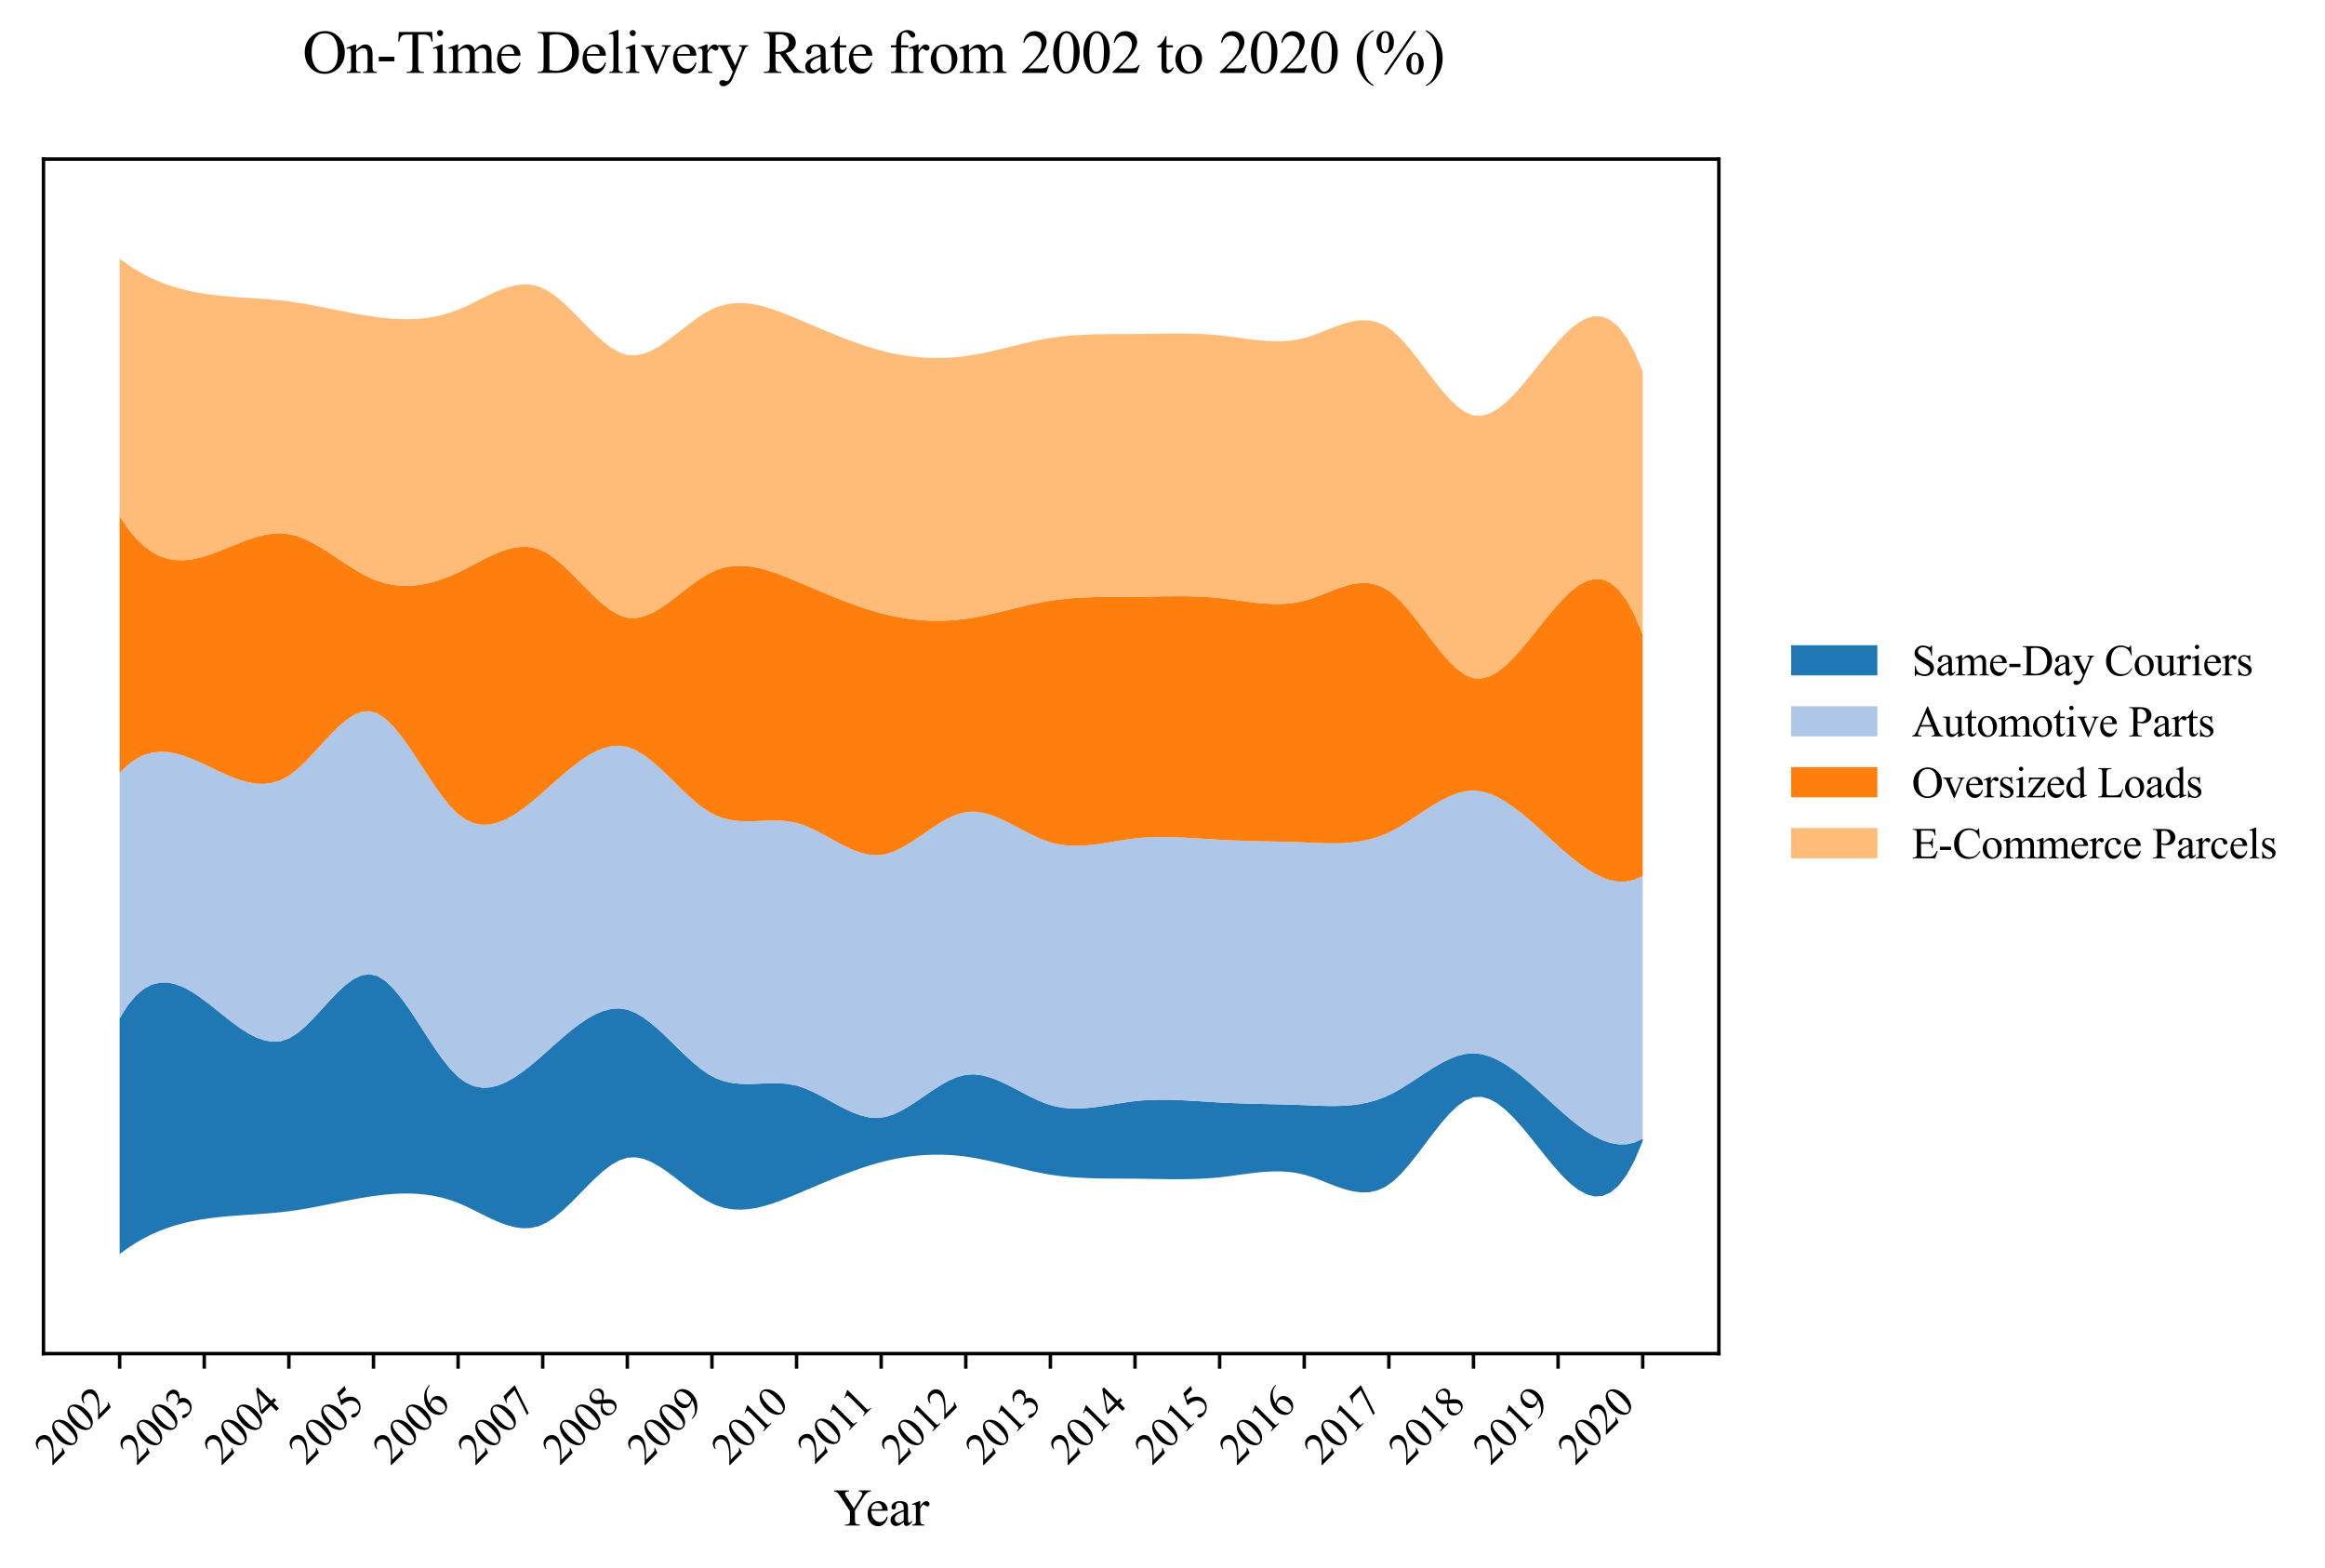 <?xml version="1.0" encoding="utf-8" standalone="no"?>
<!DOCTYPE svg PUBLIC "-//W3C//DTD SVG 1.1//EN"
  "http://www.w3.org/Graphics/SVG/1.1/DTD/svg11.dtd">
<svg xmlns:xlink="http://www.w3.org/1999/xlink" width="539.557pt" height="363.785pt" viewBox="0 0 539.557 363.785" xmlns="http://www.w3.org/2000/svg" version="1.1">
 <defs>
  <style type="text/css">*{stroke-linejoin: round; stroke-linecap: butt}</style>
 </defs>
 <g id="figure_1">
  <g id="patch_1">
   <path d="M 0 363.785 
L 539.557 363.785 
L 539.557 0 
L 0 0 
z
" style="fill: #ffffff"/>
  </g>
  <g id="axes_1">
   <g id="patch_2">
    <path d="M 10.092 314.121 
L 398.892 314.121 
L 398.892 36.921 
L 10.092 36.921 
z
" style="fill: #ffffff"/>
   </g>
   <g id="FillBetweenPolyCollection_1">
    <path d="M 27.765 236.307 
L 27.765 291.021 
L 29.635 289.652 
L 31.505 288.437 
L 33.375 287.365 
L 35.245 286.427 
L 37.115 285.613 
L 38.985 284.912 
L 40.856 284.314 
L 42.726 283.808 
L 44.596 283.386 
L 46.466 283.036 
L 48.336 282.749 
L 50.206 282.515 
L 52.076 282.322 
L 53.946 282.162 
L 55.817 282.024 
L 57.687 281.897 
L 59.557 281.773 
L 61.427 281.639 
L 63.297 281.488 
L 65.167 281.307 
L 67.037 281.087 
L 68.908 280.822 
L 70.778 280.516 
L 72.648 280.18 
L 74.518 279.821 
L 76.388 279.448 
L 78.258 279.072 
L 80.128 278.699 
L 81.998 278.341 
L 83.869 278.004 
L 85.739 277.699 
L 87.609 277.434 
L 89.479 277.218 
L 91.349 277.062 
L 93.219 276.976 
L 95.089 276.969 
L 96.959 277.052 
L 98.83 277.233 
L 100.7 277.524 
L 102.57 277.934 
L 104.44 278.474 
L 106.31 279.152 
L 108.18 279.968 
L 110.05 280.876 
L 111.92 281.817 
L 113.791 282.736 
L 115.661 283.575 
L 117.531 284.275 
L 119.401 284.781 
L 121.271 285.034 
L 123.141 284.976 
L 125.011 284.552 
L 126.882 283.706 
L 128.752 282.458 
L 130.622 280.899 
L 132.492 279.125 
L 134.362 277.23 
L 136.232 275.31 
L 138.102 273.461 
L 139.972 271.776 
L 141.843 270.352 
L 143.713 269.284 
L 145.583 268.666 
L 147.453 268.565 
L 149.323 268.928 
L 151.193 269.675 
L 153.063 270.723 
L 154.933 271.993 
L 156.804 273.402 
L 158.674 274.869 
L 160.544 276.313 
L 162.414 277.653 
L 164.284 278.807 
L 166.154 279.696 
L 168.024 280.295 
L 169.895 280.628 
L 171.765 280.724 
L 173.635 280.611 
L 175.505 280.318 
L 177.375 279.871 
L 179.245 279.3 
L 181.115 278.633 
L 182.985 277.897 
L 184.856 277.122 
L 186.726 276.331 
L 188.596 275.535 
L 190.466 274.743 
L 192.336 273.962 
L 194.206 273.2 
L 196.076 272.464 
L 197.946 271.761 
L 199.817 271.101 
L 201.687 270.489 
L 203.557 269.935 
L 205.427 269.445 
L 207.297 269.023 
L 209.167 268.67 
L 211.037 268.387 
L 212.908 268.175 
L 214.778 268.033 
L 216.648 267.962 
L 218.518 267.964 
L 220.388 268.037 
L 222.258 268.184 
L 224.128 268.404 
L 225.998 268.696 
L 227.869 269.048 
L 229.739 269.448 
L 231.609 269.882 
L 233.479 270.336 
L 235.349 270.798 
L 237.219 271.253 
L 239.089 271.689 
L 240.959 272.091 
L 242.83 272.448 
L 244.7 272.745 
L 246.57 272.98 
L 248.44 273.16 
L 250.31 273.293 
L 252.18 273.385 
L 254.05 273.446 
L 255.92 273.481 
L 257.791 273.5 
L 259.661 273.509 
L 261.531 273.516 
L 263.401 273.528 
L 265.271 273.551 
L 267.141 273.581 
L 269.011 273.612 
L 270.882 273.636 
L 272.752 273.648 
L 274.622 273.642 
L 276.492 273.61 
L 278.362 273.547 
L 280.232 273.447 
L 282.102 273.302 
L 283.972 273.107 
L 285.843 272.871 
L 287.713 272.615 
L 289.583 272.363 
L 291.453 272.136 
L 293.323 271.959 
L 295.193 271.852 
L 297.063 271.84 
L 298.933 271.944 
L 300.804 272.189 
L 302.674 272.595 
L 304.544 273.172 
L 306.414 273.866 
L 308.284 274.609 
L 310.154 275.333 
L 312.024 275.971 
L 313.895 276.455 
L 315.765 276.717 
L 317.635 276.688 
L 319.505 276.302 
L 321.375 275.49 
L 323.245 274.188 
L 325.115 272.42 
L 326.985 270.299 
L 328.856 267.943 
L 330.726 265.466 
L 332.596 262.987 
L 334.466 260.621 
L 336.336 258.485 
L 338.206 256.696 
L 340.076 255.37 
L 341.946 254.623 
L 343.817 254.54 
L 345.687 255.065 
L 347.557 256.112 
L 349.427 257.594 
L 351.297 259.424 
L 353.167 261.514 
L 355.037 263.777 
L 356.908 266.126 
L 358.778 268.474 
L 360.648 270.733 
L 362.518 272.817 
L 364.388 274.638 
L 366.258 276.109 
L 368.128 277.142 
L 369.998 277.651 
L 371.869 277.548 
L 373.739 276.747 
L 375.609 275.159 
L 377.479 272.698 
L 379.349 269.277 
L 381.219 264.807 
L 381.219 264.246 
L 381.219 264.246 
L 379.349 265.106 
L 377.479 265.53 
L 375.609 265.559 
L 373.739 265.233 
L 371.869 264.594 
L 369.998 263.679 
L 368.128 262.531 
L 366.258 261.189 
L 364.388 259.694 
L 362.518 258.085 
L 360.648 256.403 
L 358.778 254.689 
L 356.908 252.982 
L 355.037 251.322 
L 353.167 249.75 
L 351.297 248.307 
L 349.427 247.031 
L 347.557 245.965 
L 345.687 245.147 
L 343.817 244.618 
L 341.946 244.418 
L 340.076 244.572 
L 338.206 245.042 
L 336.336 245.773 
L 334.466 246.712 
L 332.596 247.805 
L 330.726 248.997 
L 328.856 250.235 
L 326.985 251.465 
L 325.115 252.633 
L 323.245 253.685 
L 321.375 254.569 
L 319.505 255.267 
L 317.635 255.798 
L 315.765 256.183 
L 313.895 256.441 
L 312.024 256.593 
L 310.154 256.658 
L 308.284 256.657 
L 306.414 256.61 
L 304.544 256.537 
L 302.674 256.458 
L 300.804 256.39 
L 298.933 256.332 
L 297.063 256.282 
L 295.193 256.237 
L 293.323 256.194 
L 291.453 256.149 
L 289.583 256.099 
L 287.713 256.042 
L 285.843 255.973 
L 283.972 255.89 
L 282.102 255.791 
L 280.232 255.677 
L 278.362 255.558 
L 276.492 255.443 
L 274.622 255.341 
L 272.752 255.262 
L 270.882 255.215 
L 269.011 255.208 
L 267.141 255.252 
L 265.271 255.354 
L 263.401 255.526 
L 261.531 255.768 
L 259.661 256.06 
L 257.791 256.372 
L 255.92 256.675 
L 254.05 256.941 
L 252.18 257.14 
L 250.31 257.245 
L 248.44 257.226 
L 246.57 257.055 
L 244.7 256.702 
L 242.83 256.142 
L 240.959 255.388 
L 239.089 254.497 
L 237.219 253.527 
L 235.349 252.537 
L 233.479 251.584 
L 231.609 250.727 
L 229.739 250.024 
L 227.869 249.533 
L 225.998 249.312 
L 224.128 249.42 
L 222.258 249.893 
L 220.388 250.678 
L 218.518 251.7 
L 216.648 252.884 
L 214.778 254.155 
L 212.908 255.44 
L 211.037 256.662 
L 209.167 257.748 
L 207.297 258.622 
L 205.427 259.21 
L 203.557 259.439 
L 201.687 259.303 
L 199.817 258.864 
L 197.946 258.182 
L 196.076 257.322 
L 194.206 256.347 
L 192.336 255.318 
L 190.466 254.299 
L 188.596 253.354 
L 186.726 252.544 
L 184.856 251.932 
L 182.985 251.561 
L 181.115 251.393 
L 179.245 251.368 
L 177.375 251.427 
L 175.505 251.51 
L 173.635 251.559 
L 171.765 251.514 
L 169.895 251.316 
L 168.024 250.906 
L 166.154 250.225 
L 164.284 249.217 
L 162.414 247.89 
L 160.544 246.319 
L 158.674 244.583 
L 156.804 242.758 
L 154.933 240.923 
L 153.063 239.154 
L 151.193 237.53 
L 149.323 236.128 
L 147.453 235.026 
L 145.583 234.302 
L 143.713 234.011 
L 141.843 234.128 
L 139.972 234.605 
L 138.102 235.395 
L 136.232 236.45 
L 134.362 237.722 
L 132.492 239.165 
L 130.622 240.731 
L 128.752 242.371 
L 126.882 244.04 
L 125.011 245.688 
L 123.141 247.268 
L 121.271 248.727 
L 119.401 250.014 
L 117.531 251.078 
L 115.661 251.868 
L 113.791 252.331 
L 111.92 252.418 
L 110.05 252.076 
L 108.18 251.255 
L 106.31 249.902 
L 104.44 247.997 
L 102.57 245.643 
L 100.7 242.97 
L 98.83 240.113 
L 96.959 237.203 
L 95.089 234.373 
L 93.219 231.754 
L 91.349 229.481 
L 89.479 227.685 
L 87.609 226.498 
L 85.739 226.049 
L 83.869 226.337 
L 81.998 227.238 
L 80.128 228.624 
L 78.258 230.365 
L 76.388 232.33 
L 74.518 234.39 
L 72.648 236.415 
L 70.778 238.276 
L 68.908 239.843 
L 67.037 240.986 
L 65.167 241.608 
L 63.297 241.741 
L 61.427 241.448 
L 59.557 240.793 
L 57.687 239.841 
L 55.817 238.655 
L 53.946 237.299 
L 52.076 235.837 
L 50.206 234.334 
L 48.336 232.853 
L 46.466 231.458 
L 44.596 230.212 
L 42.726 229.181 
L 40.856 228.428 
L 38.985 228.016 
L 37.115 228.011 
L 35.245 228.475 
L 33.375 229.472 
L 31.505 231.068 
L 29.635 233.325 
L 27.765 236.307 
z
" clip-path="url(#p5d68f154f4)" style="fill: #1f77b4"/>
   </g>
   <g id="FillBetweenPolyCollection_2">
    <path d="M 27.765 179.392 
L 27.765 236.307 
L 29.635 233.325 
L 31.505 231.068 
L 33.375 229.472 
L 35.245 228.475 
L 37.115 228.011 
L 38.985 228.016 
L 40.856 228.428 
L 42.726 229.181 
L 44.596 230.212 
L 46.466 231.458 
L 48.336 232.853 
L 50.206 234.334 
L 52.076 235.837 
L 53.946 237.299 
L 55.817 238.655 
L 57.687 239.841 
L 59.557 240.793 
L 61.427 241.448 
L 63.297 241.741 
L 65.167 241.608 
L 67.037 240.986 
L 68.908 239.843 
L 70.778 238.276 
L 72.648 236.415 
L 74.518 234.39 
L 76.388 232.33 
L 78.258 230.365 
L 80.128 228.624 
L 81.998 227.238 
L 83.869 226.337 
L 85.739 226.049 
L 87.609 226.498 
L 89.479 227.685 
L 91.349 229.481 
L 93.219 231.754 
L 95.089 234.373 
L 96.959 237.203 
L 98.83 240.113 
L 100.7 242.97 
L 102.57 245.643 
L 104.44 247.997 
L 106.31 249.902 
L 108.18 251.255 
L 110.05 252.076 
L 111.92 252.418 
L 113.791 252.331 
L 115.661 251.868 
L 117.531 251.078 
L 119.401 250.014 
L 121.271 248.727 
L 123.141 247.268 
L 125.011 245.688 
L 126.882 244.04 
L 128.752 242.371 
L 130.622 240.731 
L 132.492 239.165 
L 134.362 237.722 
L 136.232 236.45 
L 138.102 235.395 
L 139.972 234.605 
L 141.843 234.128 
L 143.713 234.011 
L 145.583 234.302 
L 147.453 235.026 
L 149.323 236.128 
L 151.193 237.53 
L 153.063 239.154 
L 154.933 240.923 
L 156.804 242.758 
L 158.674 244.583 
L 160.544 246.319 
L 162.414 247.89 
L 164.284 249.217 
L 166.154 250.225 
L 168.024 250.906 
L 169.895 251.316 
L 171.765 251.514 
L 173.635 251.559 
L 175.505 251.51 
L 177.375 251.427 
L 179.245 251.368 
L 181.115 251.393 
L 182.985 251.561 
L 184.856 251.932 
L 186.726 252.544 
L 188.596 253.354 
L 190.466 254.299 
L 192.336 255.318 
L 194.206 256.347 
L 196.076 257.322 
L 197.946 258.182 
L 199.817 258.864 
L 201.687 259.303 
L 203.557 259.439 
L 205.427 259.21 
L 207.297 258.622 
L 209.167 257.748 
L 211.037 256.662 
L 212.908 255.44 
L 214.778 254.155 
L 216.648 252.884 
L 218.518 251.7 
L 220.388 250.678 
L 222.258 249.893 
L 224.128 249.42 
L 225.998 249.312 
L 227.869 249.533 
L 229.739 250.024 
L 231.609 250.727 
L 233.479 251.584 
L 235.349 252.537 
L 237.219 253.527 
L 239.089 254.497 
L 240.959 255.388 
L 242.83 256.142 
L 244.7 256.702 
L 246.57 257.055 
L 248.44 257.226 
L 250.31 257.245 
L 252.18 257.14 
L 254.05 256.941 
L 255.92 256.675 
L 257.791 256.372 
L 259.661 256.06 
L 261.531 255.768 
L 263.401 255.526 
L 265.271 255.354 
L 267.141 255.252 
L 269.011 255.208 
L 270.882 255.215 
L 272.752 255.262 
L 274.622 255.341 
L 276.492 255.443 
L 278.362 255.558 
L 280.232 255.677 
L 282.102 255.791 
L 283.972 255.89 
L 285.843 255.973 
L 287.713 256.042 
L 289.583 256.099 
L 291.453 256.149 
L 293.323 256.194 
L 295.193 256.237 
L 297.063 256.282 
L 298.933 256.332 
L 300.804 256.39 
L 302.674 256.458 
L 304.544 256.537 
L 306.414 256.61 
L 308.284 256.657 
L 310.154 256.658 
L 312.024 256.593 
L 313.895 256.441 
L 315.765 256.183 
L 317.635 255.798 
L 319.505 255.267 
L 321.375 254.569 
L 323.245 253.685 
L 325.115 252.633 
L 326.985 251.465 
L 328.856 250.235 
L 330.726 248.997 
L 332.596 247.805 
L 334.466 246.712 
L 336.336 245.773 
L 338.206 245.042 
L 340.076 244.572 
L 341.946 244.418 
L 343.817 244.618 
L 345.687 245.147 
L 347.557 245.965 
L 349.427 247.031 
L 351.297 248.307 
L 353.167 249.75 
L 355.037 251.322 
L 356.908 252.982 
L 358.778 254.689 
L 360.648 256.403 
L 362.518 258.085 
L 364.388 259.694 
L 366.258 261.189 
L 368.128 262.531 
L 369.998 263.679 
L 371.869 264.594 
L 373.739 265.233 
L 375.609 265.559 
L 377.479 265.53 
L 379.349 265.106 
L 381.219 264.246 
L 381.219 203.284 
L 381.219 203.284 
L 379.349 204.143 
L 377.479 204.567 
L 375.609 204.596 
L 373.739 204.271 
L 371.869 203.631 
L 369.998 202.717 
L 368.128 201.568 
L 366.258 200.227 
L 364.388 198.731 
L 362.518 197.122 
L 360.648 195.441 
L 358.778 193.726 
L 356.908 192.019 
L 355.037 190.359 
L 353.167 188.788 
L 351.297 187.344 
L 349.427 186.069 
L 347.557 185.002 
L 345.687 184.184 
L 343.817 183.655 
L 341.946 183.456 
L 340.076 183.61 
L 338.206 184.079 
L 336.336 184.811 
L 334.466 185.75 
L 332.596 186.842 
L 330.726 188.035 
L 328.856 189.273 
L 326.985 190.503 
L 325.115 191.671 
L 323.245 192.723 
L 321.375 193.606 
L 319.505 194.304 
L 317.635 194.836 
L 315.765 195.22 
L 313.895 195.479 
L 312.024 195.63 
L 310.154 195.696 
L 308.284 195.695 
L 306.414 195.648 
L 304.544 195.575 
L 302.674 195.496 
L 300.804 195.427 
L 298.933 195.369 
L 297.063 195.32 
L 295.193 195.275 
L 293.323 195.231 
L 291.453 195.186 
L 289.583 195.137 
L 287.713 195.079 
L 285.843 195.01 
L 283.972 194.928 
L 282.102 194.828 
L 280.232 194.714 
L 278.362 194.595 
L 276.492 194.48 
L 274.622 194.378 
L 272.752 194.299 
L 270.882 194.252 
L 269.011 194.245 
L 267.141 194.289 
L 265.271 194.392 
L 263.401 194.563 
L 261.531 194.806 
L 259.661 195.097 
L 257.791 195.409 
L 255.92 195.712 
L 254.05 195.978 
L 252.18 196.178 
L 250.31 196.282 
L 248.44 196.263 
L 246.57 196.092 
L 244.7 195.74 
L 242.83 195.179 
L 240.959 194.425 
L 239.089 193.534 
L 237.219 192.564 
L 235.349 191.574 
L 233.479 190.621 
L 231.609 189.764 
L 229.739 189.061 
L 227.869 188.57 
L 225.998 188.349 
L 224.128 188.458 
L 222.258 188.93 
L 220.388 189.715 
L 218.518 190.737 
L 216.648 191.921 
L 214.778 193.193 
L 212.908 194.477 
L 211.037 195.7 
L 209.167 196.785 
L 207.297 197.659 
L 205.427 198.247 
L 203.557 198.476 
L 201.687 198.34 
L 199.817 197.901 
L 197.946 197.219 
L 196.076 196.359 
L 194.206 195.384 
L 192.336 194.355 
L 190.466 193.337 
L 188.596 192.391 
L 186.726 191.581 
L 184.856 190.969 
L 182.985 190.599 
L 181.115 190.431 
L 179.245 190.406 
L 177.375 190.464 
L 175.505 190.548 
L 173.635 190.597 
L 171.765 190.552 
L 169.895 190.354 
L 168.024 189.944 
L 166.154 189.263 
L 164.284 188.254 
L 162.414 186.926 
L 160.544 185.355 
L 158.674 183.618 
L 156.804 181.793 
L 154.933 179.957 
L 153.063 178.188 
L 151.193 176.564 
L 149.323 175.163 
L 147.453 174.062 
L 145.583 173.339 
L 143.713 173.05 
L 141.843 173.17 
L 139.972 173.649 
L 138.102 174.441 
L 136.232 175.497 
L 134.362 176.771 
L 132.492 178.214 
L 130.622 179.778 
L 128.752 181.416 
L 126.882 183.08 
L 125.011 184.722 
L 123.141 186.293 
L 121.271 187.744 
L 119.401 189.022 
L 117.531 190.079 
L 115.661 190.864 
L 113.791 191.326 
L 111.92 191.415 
L 110.05 191.08 
L 108.18 190.272 
L 106.31 188.939 
L 104.44 187.062 
L 102.57 184.739 
L 100.7 182.099 
L 98.83 179.272 
L 96.959 176.385 
L 95.089 173.568 
L 93.219 170.95 
L 91.349 168.66 
L 89.479 166.826 
L 87.609 165.577 
L 85.739 165.037 
L 83.869 165.213 
L 81.998 165.993 
L 80.128 167.261 
L 78.258 168.901 
L 76.388 170.795 
L 74.518 172.828 
L 72.648 174.884 
L 70.778 176.846 
L 68.908 178.598 
L 67.037 180.023 
L 65.167 181.033 
L 63.297 181.646 
L 61.427 181.908 
L 59.557 181.866 
L 57.687 181.567 
L 55.817 181.055 
L 53.946 180.378 
L 52.076 179.582 
L 50.206 178.712 
L 48.336 177.815 
L 46.466 176.938 
L 44.596 176.126 
L 42.726 175.426 
L 40.856 174.884 
L 38.985 174.546 
L 37.115 174.458 
L 35.245 174.667 
L 33.375 175.219 
L 31.505 176.159 
L 29.635 177.535 
L 27.765 179.392 
z
" clip-path="url(#p5d68f154f4)" style="fill: #aec7e8"/>
   </g>
   <g id="FillBetweenPolyCollection_3">
    <path d="M 27.765 119.771 
L 27.765 179.392 
L 29.635 177.535 
L 31.505 176.159 
L 33.375 175.219 
L 35.245 174.667 
L 37.115 174.458 
L 38.985 174.546 
L 40.856 174.884 
L 42.726 175.426 
L 44.596 176.126 
L 46.466 176.938 
L 48.336 177.815 
L 50.206 178.712 
L 52.076 179.582 
L 53.946 180.378 
L 55.817 181.055 
L 57.687 181.567 
L 59.557 181.866 
L 61.427 181.908 
L 63.297 181.646 
L 65.167 181.033 
L 67.037 180.023 
L 68.908 178.598 
L 70.778 176.846 
L 72.648 174.884 
L 74.518 172.828 
L 76.388 170.795 
L 78.258 168.901 
L 80.128 167.261 
L 81.998 165.993 
L 83.869 165.213 
L 85.739 165.037 
L 87.609 165.577 
L 89.479 166.826 
L 91.349 168.66 
L 93.219 170.95 
L 95.089 173.568 
L 96.959 176.385 
L 98.83 179.272 
L 100.7 182.099 
L 102.57 184.739 
L 104.44 187.062 
L 106.31 188.939 
L 108.18 190.272 
L 110.05 191.08 
L 111.92 191.415 
L 113.791 191.326 
L 115.661 190.864 
L 117.531 190.079 
L 119.401 189.022 
L 121.271 187.744 
L 123.141 186.293 
L 125.011 184.722 
L 126.882 183.08 
L 128.752 181.416 
L 130.622 179.778 
L 132.492 178.214 
L 134.362 176.771 
L 136.232 175.497 
L 138.102 174.441 
L 139.972 173.649 
L 141.843 173.17 
L 143.713 173.05 
L 145.583 173.339 
L 147.453 174.062 
L 149.323 175.163 
L 151.193 176.564 
L 153.063 178.188 
L 154.933 179.957 
L 156.804 181.793 
L 158.674 183.618 
L 160.544 185.355 
L 162.414 186.926 
L 164.284 188.254 
L 166.154 189.263 
L 168.024 189.944 
L 169.895 190.354 
L 171.765 190.552 
L 173.635 190.597 
L 175.505 190.548 
L 177.375 190.464 
L 179.245 190.406 
L 181.115 190.431 
L 182.985 190.599 
L 184.856 190.969 
L 186.726 191.581 
L 188.596 192.391 
L 190.466 193.337 
L 192.336 194.355 
L 194.206 195.384 
L 196.076 196.359 
L 197.946 197.219 
L 199.817 197.901 
L 201.687 198.34 
L 203.557 198.476 
L 205.427 198.247 
L 207.297 197.659 
L 209.167 196.785 
L 211.037 195.7 
L 212.908 194.477 
L 214.778 193.193 
L 216.648 191.921 
L 218.518 190.737 
L 220.388 189.715 
L 222.258 188.93 
L 224.128 188.458 
L 225.998 188.349 
L 227.869 188.57 
L 229.739 189.061 
L 231.609 189.764 
L 233.479 190.621 
L 235.349 191.574 
L 237.219 192.564 
L 239.089 193.534 
L 240.959 194.425 
L 242.83 195.179 
L 244.7 195.74 
L 246.57 196.092 
L 248.44 196.263 
L 250.31 196.282 
L 252.18 196.178 
L 254.05 195.978 
L 255.92 195.712 
L 257.791 195.409 
L 259.661 195.097 
L 261.531 194.806 
L 263.401 194.563 
L 265.271 194.392 
L 267.141 194.289 
L 269.011 194.245 
L 270.882 194.252 
L 272.752 194.299 
L 274.622 194.378 
L 276.492 194.48 
L 278.362 194.595 
L 280.232 194.714 
L 282.102 194.828 
L 283.972 194.928 
L 285.843 195.01 
L 287.713 195.079 
L 289.583 195.137 
L 291.453 195.186 
L 293.323 195.231 
L 295.193 195.275 
L 297.063 195.32 
L 298.933 195.369 
L 300.804 195.427 
L 302.674 195.496 
L 304.544 195.575 
L 306.414 195.648 
L 308.284 195.695 
L 310.154 195.696 
L 312.024 195.63 
L 313.895 195.479 
L 315.765 195.22 
L 317.635 194.836 
L 319.505 194.304 
L 321.375 193.606 
L 323.245 192.723 
L 325.115 191.671 
L 326.985 190.503 
L 328.856 189.273 
L 330.726 188.035 
L 332.596 186.842 
L 334.466 185.75 
L 336.336 184.811 
L 338.206 184.079 
L 340.076 183.61 
L 341.946 183.456 
L 343.817 183.655 
L 345.687 184.184 
L 347.557 185.002 
L 349.427 186.069 
L 351.297 187.344 
L 353.167 188.788 
L 355.037 190.359 
L 356.908 192.019 
L 358.778 193.726 
L 360.648 195.441 
L 362.518 197.122 
L 364.388 198.731 
L 366.258 200.227 
L 368.128 201.568 
L 369.998 202.717 
L 371.869 203.631 
L 373.739 204.271 
L 375.609 204.596 
L 377.479 204.567 
L 379.349 204.143 
L 381.219 203.284 
L 381.219 147.198 
L 381.219 147.198 
L 379.349 142.729 
L 377.479 139.307 
L 375.609 136.846 
L 373.739 135.258 
L 371.869 134.457 
L 369.998 134.354 
L 368.128 134.863 
L 366.258 135.896 
L 364.388 137.367 
L 362.518 139.188 
L 360.648 141.272 
L 358.778 143.531 
L 356.908 145.879 
L 355.037 148.228 
L 353.167 150.491 
L 351.297 152.581 
L 349.427 154.411 
L 347.557 155.893 
L 345.687 156.94 
L 343.817 157.466 
L 341.946 157.382 
L 340.076 156.636 
L 338.206 155.31 
L 336.336 153.52 
L 334.466 151.384 
L 332.596 149.018 
L 330.726 146.539 
L 328.856 144.063 
L 326.985 141.706 
L 325.115 139.585 
L 323.245 137.818 
L 321.375 136.515 
L 319.505 135.703 
L 317.635 135.317 
L 315.765 135.288 
L 313.895 135.55 
L 312.024 136.034 
L 310.154 136.672 
L 308.284 137.396 
L 306.414 138.14 
L 304.544 138.833 
L 302.674 139.41 
L 300.804 139.817 
L 298.933 140.061 
L 297.063 140.165 
L 295.193 140.153 
L 293.323 140.047 
L 291.453 139.869 
L 289.583 139.642 
L 287.713 139.39 
L 285.843 139.134 
L 283.972 138.898 
L 282.102 138.703 
L 280.232 138.559 
L 278.362 138.458 
L 276.492 138.395 
L 274.622 138.364 
L 272.752 138.357 
L 270.882 138.369 
L 269.011 138.394 
L 267.141 138.424 
L 265.271 138.454 
L 263.401 138.477 
L 261.531 138.49 
L 259.661 138.497 
L 257.791 138.505 
L 255.92 138.524 
L 254.05 138.56 
L 252.18 138.62 
L 250.31 138.713 
L 248.44 138.845 
L 246.57 139.025 
L 244.7 139.26 
L 242.83 139.557 
L 240.959 139.914 
L 239.089 140.317 
L 237.219 140.752 
L 235.349 141.207 
L 233.479 141.669 
L 231.609 142.123 
L 229.739 142.557 
L 227.869 142.957 
L 225.998 143.309 
L 224.128 143.601 
L 222.258 143.821 
L 220.388 143.968 
L 218.518 144.042 
L 216.648 144.043 
L 214.778 143.973 
L 212.908 143.831 
L 211.037 143.618 
L 209.167 143.335 
L 207.297 142.983 
L 205.427 142.561 
L 203.557 142.07 
L 201.687 141.516 
L 199.817 140.904 
L 197.946 140.243 
L 196.076 139.541 
L 194.206 138.804 
L 192.336 138.042 
L 190.466 137.261 
L 188.596 136.469 
L 186.726 135.674 
L 184.856 134.883 
L 182.985 134.109 
L 181.115 133.374 
L 179.245 132.708 
L 177.375 132.138 
L 175.505 131.692 
L 173.635 131.398 
L 171.765 131.286 
L 169.895 131.381 
L 168.024 131.713 
L 166.154 132.31 
L 164.284 133.197 
L 162.414 134.348 
L 160.544 135.684 
L 158.674 137.125 
L 156.804 138.589 
L 154.933 139.996 
L 153.063 141.264 
L 151.193 142.314 
L 149.323 143.063 
L 147.453 143.432 
L 145.583 143.339 
L 143.713 142.732 
L 141.843 141.677 
L 139.972 140.266 
L 138.102 138.594 
L 136.232 136.754 
L 134.362 134.84 
L 132.492 132.945 
L 130.622 131.164 
L 128.752 129.59 
L 126.882 128.316 
L 125.011 127.433 
L 123.141 126.963 
L 121.271 126.856 
L 119.401 127.061 
L 117.531 127.525 
L 115.661 128.196 
L 113.791 129.024 
L 111.92 129.955 
L 110.05 130.938 
L 108.18 131.922 
L 106.31 132.853 
L 104.44 133.688 
L 102.57 134.409 
L 100.7 135.005 
L 98.83 135.466 
L 96.959 135.781 
L 95.089 135.94 
L 93.219 135.933 
L 91.349 135.748 
L 89.479 135.377 
L 87.609 134.807 
L 85.739 134.03 
L 83.869 133.065 
L 81.998 131.96 
L 80.128 130.764 
L 78.258 129.525 
L 76.388 128.292 
L 74.518 127.115 
L 72.648 126.042 
L 70.778 125.122 
L 68.908 124.405 
L 67.037 123.938 
L 65.167 123.756 
L 63.297 123.832 
L 61.427 124.126 
L 59.557 124.597 
L 57.687 125.203 
L 55.817 125.903 
L 53.946 126.657 
L 52.076 127.422 
L 50.206 128.159 
L 48.336 128.825 
L 46.466 129.381 
L 44.596 129.783 
L 42.726 129.993 
L 40.856 129.968 
L 38.985 129.667 
L 37.115 129.049 
L 35.245 128.074 
L 33.375 126.699 
L 31.505 124.885 
L 29.635 122.589 
L 27.765 119.771 
z
" clip-path="url(#p5d68f154f4)" style="fill: #ff7f0e"/>
   </g>
   <g id="FillBetweenPolyCollection_4">
    <path d="M 27.765 60.021 
L 27.765 119.771 
L 29.635 122.589 
L 31.505 124.885 
L 33.375 126.699 
L 35.245 128.074 
L 37.115 129.049 
L 38.985 129.667 
L 40.856 129.968 
L 42.726 129.993 
L 44.596 129.783 
L 46.466 129.381 
L 48.336 128.825 
L 50.206 128.159 
L 52.076 127.422 
L 53.946 126.657 
L 55.817 125.903 
L 57.687 125.203 
L 59.557 124.597 
L 61.427 124.126 
L 63.297 123.832 
L 65.167 123.756 
L 67.037 123.938 
L 68.908 124.405 
L 70.778 125.122 
L 72.648 126.042 
L 74.518 127.115 
L 76.388 128.292 
L 78.258 129.525 
L 80.128 130.764 
L 81.998 131.96 
L 83.869 133.065 
L 85.739 134.03 
L 87.609 134.807 
L 89.479 135.377 
L 91.349 135.748 
L 93.219 135.933 
L 95.089 135.94 
L 96.959 135.781 
L 98.83 135.466 
L 100.7 135.005 
L 102.57 134.409 
L 104.44 133.688 
L 106.31 132.853 
L 108.18 131.922 
L 110.05 130.938 
L 111.92 129.955 
L 113.791 129.024 
L 115.661 128.196 
L 117.531 127.525 
L 119.401 127.061 
L 121.271 126.856 
L 123.141 126.963 
L 125.011 127.433 
L 126.882 128.316 
L 128.752 129.59 
L 130.622 131.164 
L 132.492 132.945 
L 134.362 134.84 
L 136.232 136.754 
L 138.102 138.594 
L 139.972 140.266 
L 141.843 141.677 
L 143.713 142.732 
L 145.583 143.339 
L 147.453 143.432 
L 149.323 143.063 
L 151.193 142.314 
L 153.063 141.264 
L 154.933 139.996 
L 156.804 138.589 
L 158.674 137.125 
L 160.544 135.684 
L 162.414 134.348 
L 164.284 133.197 
L 166.154 132.31 
L 168.024 131.713 
L 169.895 131.381 
L 171.765 131.286 
L 173.635 131.398 
L 175.505 131.692 
L 177.375 132.138 
L 179.245 132.708 
L 181.115 133.374 
L 182.985 134.109 
L 184.856 134.883 
L 186.726 135.674 
L 188.596 136.469 
L 190.466 137.261 
L 192.336 138.042 
L 194.206 138.804 
L 196.076 139.541 
L 197.946 140.243 
L 199.817 140.904 
L 201.687 141.516 
L 203.557 142.07 
L 205.427 142.561 
L 207.297 142.983 
L 209.167 143.335 
L 211.037 143.618 
L 212.908 143.831 
L 214.778 143.973 
L 216.648 144.043 
L 218.518 144.042 
L 220.388 143.968 
L 222.258 143.821 
L 224.128 143.601 
L 225.998 143.309 
L 227.869 142.957 
L 229.739 142.557 
L 231.609 142.123 
L 233.479 141.669 
L 235.349 141.207 
L 237.219 140.752 
L 239.089 140.317 
L 240.959 139.914 
L 242.83 139.557 
L 244.7 139.26 
L 246.57 139.025 
L 248.44 138.845 
L 250.31 138.713 
L 252.18 138.62 
L 254.05 138.56 
L 255.92 138.524 
L 257.791 138.505 
L 259.661 138.497 
L 261.531 138.49 
L 263.401 138.477 
L 265.271 138.454 
L 267.141 138.424 
L 269.011 138.394 
L 270.882 138.369 
L 272.752 138.357 
L 274.622 138.364 
L 276.492 138.395 
L 278.362 138.458 
L 280.232 138.559 
L 282.102 138.703 
L 283.972 138.898 
L 285.843 139.134 
L 287.713 139.39 
L 289.583 139.642 
L 291.453 139.869 
L 293.323 140.047 
L 295.193 140.153 
L 297.063 140.165 
L 298.933 140.061 
L 300.804 139.817 
L 302.674 139.41 
L 304.544 138.833 
L 306.414 138.14 
L 308.284 137.396 
L 310.154 136.672 
L 312.024 136.034 
L 313.895 135.55 
L 315.765 135.288 
L 317.635 135.317 
L 319.505 135.703 
L 321.375 136.515 
L 323.245 137.818 
L 325.115 139.585 
L 326.985 141.706 
L 328.856 144.063 
L 330.726 146.539 
L 332.596 149.018 
L 334.466 151.384 
L 336.336 153.52 
L 338.206 155.31 
L 340.076 156.636 
L 341.946 157.382 
L 343.817 157.466 
L 345.687 156.94 
L 347.557 155.893 
L 349.427 154.411 
L 351.297 152.581 
L 353.167 150.491 
L 355.037 148.228 
L 356.908 145.879 
L 358.778 143.531 
L 360.648 141.272 
L 362.518 139.188 
L 364.388 137.367 
L 366.258 135.896 
L 368.128 134.863 
L 369.998 134.354 
L 371.869 134.457 
L 373.739 135.258 
L 375.609 136.846 
L 377.479 139.307 
L 379.349 142.729 
L 381.219 147.198 
L 381.219 86.235 
L 381.219 86.235 
L 379.349 81.766 
L 377.479 78.344 
L 375.609 75.883 
L 373.739 74.296 
L 371.869 73.494 
L 369.998 73.391 
L 368.128 73.9 
L 366.258 74.934 
L 364.388 76.404 
L 362.518 78.225 
L 360.648 80.309 
L 358.778 82.568 
L 356.908 84.916 
L 355.037 87.265 
L 353.167 89.528 
L 351.297 91.618 
L 349.427 93.448 
L 347.557 94.93 
L 345.687 95.978 
L 343.817 96.503 
L 341.946 96.419 
L 340.076 95.673 
L 338.206 94.347 
L 336.336 92.558 
L 334.466 90.422 
L 332.596 88.056 
L 330.726 85.576 
L 328.856 83.1 
L 326.985 80.743 
L 325.115 78.623 
L 323.245 76.855 
L 321.375 75.553 
L 319.505 74.74 
L 317.635 74.354 
L 315.765 74.326 
L 313.895 74.587 
L 312.024 75.071 
L 310.154 75.709 
L 308.284 76.434 
L 306.414 77.177 
L 304.544 77.871 
L 302.674 78.447 
L 300.804 78.854 
L 298.933 79.098 
L 297.063 79.203 
L 295.193 79.19 
L 293.323 79.084 
L 291.453 78.906 
L 289.583 78.68 
L 287.713 78.427 
L 285.843 78.171 
L 283.972 77.935 
L 282.102 77.741 
L 280.232 77.596 
L 278.362 77.495 
L 276.492 77.432 
L 274.622 77.401 
L 272.752 77.394 
L 270.882 77.406 
L 269.011 77.431 
L 267.141 77.461 
L 265.271 77.491 
L 263.401 77.515 
L 261.531 77.527 
L 259.661 77.534 
L 257.791 77.543 
L 255.92 77.561 
L 254.05 77.597 
L 252.18 77.657 
L 250.31 77.75 
L 248.44 77.883 
L 246.57 78.063 
L 244.7 78.298 
L 242.83 78.595 
L 240.959 78.951 
L 239.089 79.354 
L 237.219 79.79 
L 235.349 80.245 
L 233.479 80.706 
L 231.609 81.161 
L 229.739 81.594 
L 227.869 81.994 
L 225.998 82.347 
L 224.128 82.638 
L 222.258 82.859 
L 220.388 83.005 
L 218.518 83.079 
L 216.648 83.08 
L 214.778 83.01 
L 212.908 82.868 
L 211.037 82.655 
L 209.167 82.372 
L 207.297 82.02 
L 205.427 81.598 
L 203.557 81.108 
L 201.687 80.553 
L 199.817 79.942 
L 197.946 79.281 
L 196.076 78.579 
L 194.206 77.843 
L 192.336 77.08 
L 190.466 76.299 
L 188.596 75.507 
L 186.726 74.712 
L 184.856 73.921 
L 182.985 73.145 
L 181.115 72.409 
L 179.245 71.742 
L 177.375 71.171 
L 175.505 70.725 
L 173.635 70.431 
L 171.765 70.318 
L 169.895 70.414 
L 168.024 70.748 
L 166.154 71.346 
L 164.284 72.236 
L 162.414 73.39 
L 160.544 74.73 
L 158.674 76.174 
L 156.804 77.641 
L 154.933 79.05 
L 153.063 80.319 
L 151.193 81.368 
L 149.323 82.114 
L 147.453 82.478 
L 145.583 82.376 
L 143.713 81.759 
L 141.843 80.69 
L 139.972 79.266 
L 138.102 77.582 
L 136.232 75.732 
L 134.362 73.812 
L 132.492 71.918 
L 130.622 70.143 
L 128.752 68.585 
L 126.882 67.336 
L 125.011 66.49 
L 123.141 66.066 
L 121.271 66.009 
L 119.401 66.262 
L 117.531 66.767 
L 115.661 67.468 
L 113.791 68.306 
L 111.92 69.225 
L 110.05 70.167 
L 108.18 71.075 
L 106.31 71.891 
L 104.44 72.569 
L 102.57 73.108 
L 100.7 73.518 
L 98.83 73.809 
L 96.959 73.991 
L 95.089 74.073 
L 93.219 74.066 
L 91.349 73.98 
L 89.479 73.824 
L 87.609 73.609 
L 85.739 73.344 
L 83.869 73.038 
L 81.998 72.702 
L 80.128 72.343 
L 78.258 71.971 
L 76.388 71.594 
L 74.518 71.222 
L 72.648 70.863 
L 70.778 70.526 
L 68.908 70.221 
L 67.037 69.955 
L 65.167 69.736 
L 63.297 69.555 
L 61.427 69.403 
L 59.557 69.27 
L 57.687 69.145 
L 55.817 69.019 
L 53.946 68.88 
L 52.076 68.72 
L 50.206 68.528 
L 48.336 68.293 
L 46.466 68.006 
L 44.596 67.656 
L 42.726 67.234 
L 40.856 66.729 
L 38.985 66.131 
L 37.115 65.43 
L 35.245 64.615 
L 33.375 63.677 
L 31.505 62.606 
L 29.635 61.39 
L 27.765 60.021 
z
" clip-path="url(#p5d68f154f4)" style="fill: #ffbb78"/>
   </g>
   <g id="matplotlib.axis_1">
    <g id="xtick_1">
     <g id="line2d_1">
      <defs>
       <path id="m11a0358e3a" d="M 0 0 
L 0 3.5 
" style="stroke: #000000; stroke-width: 0.8"/>
      </defs>
      <g>
       <use xlink:href="#m11a0358e3a" x="27.765" y="314.121" style="stroke: #000000; stroke-width: 0.8"/>
      </g>
     </g>
     <g id="text_1">
      <!-- 2002 -->
      <g transform="translate(12.11 340.173) rotate(-45) scale(0.1 -0.1)">
       <defs>
        <path id="TimesNewRomanPSMT-32" d="M 2934 816 
L 2638 0 
L 138 0 
L 138 116 
Q 1241 1122 1691 1759 
Q 2141 2397 2141 2925 
Q 2141 3328 1894 3587 
Q 1647 3847 1303 3847 
Q 991 3847 742 3664 
Q 494 3481 375 3128 
L 259 3128 
Q 338 3706 661 4015 
Q 984 4325 1469 4325 
Q 1984 4325 2329 3994 
Q 2675 3663 2675 3213 
Q 2675 2891 2525 2569 
Q 2294 2063 1775 1497 
Q 997 647 803 472 
L 1909 472 
Q 2247 472 2383 497 
Q 2519 522 2628 598 
Q 2738 675 2819 816 
L 2934 816 
z
" transform="scale(0.016)"/>
        <path id="TimesNewRomanPSMT-30" d="M 231 2094 
Q 231 2819 450 3342 
Q 669 3866 1031 4122 
Q 1313 4325 1613 4325 
Q 2100 4325 2488 3828 
Q 2972 3213 2972 2159 
Q 2972 1422 2759 906 
Q 2547 391 2217 158 
Q 1888 -75 1581 -75 
Q 975 -75 572 641 
Q 231 1244 231 2094 
z
M 844 2016 
Q 844 1141 1059 588 
Q 1238 122 1591 122 
Q 1759 122 1940 273 
Q 2122 425 2216 781 
Q 2359 1319 2359 2297 
Q 2359 3022 2209 3506 
Q 2097 3866 1919 4016 
Q 1791 4119 1609 4119 
Q 1397 4119 1231 3928 
Q 1006 3669 925 3112 
Q 844 2556 844 2016 
z
" transform="scale(0.016)"/>
       </defs>
       <use xlink:href="#TimesNewRomanPSMT-32"/>
       <use xlink:href="#TimesNewRomanPSMT-30" transform="translate(50 0)"/>
       <use xlink:href="#TimesNewRomanPSMT-30" transform="translate(100 0)"/>
       <use xlink:href="#TimesNewRomanPSMT-32" transform="translate(150 0)"/>
      </g>
     </g>
    </g>
    <g id="xtick_2">
     <g id="line2d_2">
      <g>
       <use xlink:href="#m11a0358e3a" x="47.401" y="314.121" style="stroke: #000000; stroke-width: 0.8"/>
      </g>
     </g>
     <g id="text_2">
      <!-- 2003 -->
      <g transform="translate(31.746 340.173) rotate(-45) scale(0.1 -0.1)">
       <defs>
        <path id="TimesNewRomanPSMT-33" d="M 325 3431 
Q 506 3859 782 4092 
Q 1059 4325 1472 4325 
Q 1981 4325 2253 3994 
Q 2459 3747 2459 3466 
Q 2459 3003 1878 2509 
Q 2269 2356 2469 2072 
Q 2669 1788 2669 1403 
Q 2669 853 2319 450 
Q 1863 -75 997 -75 
Q 569 -75 414 31 
Q 259 138 259 259 
Q 259 350 332 419 
Q 406 488 509 488 
Q 588 488 669 463 
Q 722 447 909 348 
Q 1097 250 1169 231 
Q 1284 197 1416 197 
Q 1734 197 1970 444 
Q 2206 691 2206 1028 
Q 2206 1275 2097 1509 
Q 2016 1684 1919 1775 
Q 1784 1900 1550 2001 
Q 1316 2103 1072 2103 
L 972 2103 
L 972 2197 
Q 1219 2228 1467 2375 
Q 1716 2522 1828 2728 
Q 1941 2934 1941 3181 
Q 1941 3503 1739 3701 
Q 1538 3900 1238 3900 
Q 753 3900 428 3381 
L 325 3431 
z
" transform="scale(0.016)"/>
       </defs>
       <use xlink:href="#TimesNewRomanPSMT-32"/>
       <use xlink:href="#TimesNewRomanPSMT-30" transform="translate(50 0)"/>
       <use xlink:href="#TimesNewRomanPSMT-30" transform="translate(100 0)"/>
       <use xlink:href="#TimesNewRomanPSMT-33" transform="translate(150 0)"/>
      </g>
     </g>
    </g>
    <g id="xtick_3">
     <g id="line2d_3">
      <g>
       <use xlink:href="#m11a0358e3a" x="67.037" y="314.121" style="stroke: #000000; stroke-width: 0.8"/>
      </g>
     </g>
     <g id="text_3">
      <!-- 2004 -->
      <g transform="translate(51.383 340.173) rotate(-45) scale(0.1 -0.1)">
       <defs>
        <path id="TimesNewRomanPSMT-34" d="M 2978 1563 
L 2978 1119 
L 2409 1119 
L 2409 0 
L 1894 0 
L 1894 1119 
L 100 1119 
L 100 1519 
L 2066 4325 
L 2409 4325 
L 2409 1563 
L 2978 1563 
z
M 1894 1563 
L 1894 3666 
L 406 1563 
L 1894 1563 
z
" transform="scale(0.016)"/>
       </defs>
       <use xlink:href="#TimesNewRomanPSMT-32"/>
       <use xlink:href="#TimesNewRomanPSMT-30" transform="translate(50 0)"/>
       <use xlink:href="#TimesNewRomanPSMT-30" transform="translate(100 0)"/>
       <use xlink:href="#TimesNewRomanPSMT-34" transform="translate(150 0)"/>
      </g>
     </g>
    </g>
    <g id="xtick_4">
     <g id="line2d_4">
      <g>
       <use xlink:href="#m11a0358e3a" x="86.674" y="314.121" style="stroke: #000000; stroke-width: 0.8"/>
      </g>
     </g>
     <g id="text_4">
      <!-- 2005 -->
      <g transform="translate(71.019 340.173) rotate(-45) scale(0.1 -0.1)">
       <defs>
        <path id="TimesNewRomanPSMT-35" d="M 2778 4238 
L 2534 3706 
L 1259 3706 
L 981 3138 
Q 1809 3016 2294 2522 
Q 2709 2097 2709 1522 
Q 2709 1188 2573 903 
Q 2438 619 2231 419 
Q 2025 219 1772 97 
Q 1413 -75 1034 -75 
Q 653 -75 479 54 
Q 306 184 306 341 
Q 306 428 378 495 
Q 450 563 559 563 
Q 641 563 702 538 
Q 763 513 909 409 
Q 1144 247 1384 247 
Q 1750 247 2026 523 
Q 2303 800 2303 1197 
Q 2303 1581 2056 1914 
Q 1809 2247 1375 2428 
Q 1034 2569 447 2591 
L 1259 4238 
L 2778 4238 
z
" transform="scale(0.016)"/>
       </defs>
       <use xlink:href="#TimesNewRomanPSMT-32"/>
       <use xlink:href="#TimesNewRomanPSMT-30" transform="translate(50 0)"/>
       <use xlink:href="#TimesNewRomanPSMT-30" transform="translate(100 0)"/>
       <use xlink:href="#TimesNewRomanPSMT-35" transform="translate(150 0)"/>
      </g>
     </g>
    </g>
    <g id="xtick_5">
     <g id="line2d_5">
      <g>
       <use xlink:href="#m11a0358e3a" x="106.31" y="314.121" style="stroke: #000000; stroke-width: 0.8"/>
      </g>
     </g>
     <g id="text_5">
      <!-- 2006 -->
      <g transform="translate(90.655 340.173) rotate(-45) scale(0.1 -0.1)">
       <defs>
        <path id="TimesNewRomanPSMT-36" d="M 2869 4325 
L 2869 4209 
Q 2456 4169 2195 4045 
Q 1934 3922 1679 3669 
Q 1425 3416 1258 3105 
Q 1091 2794 978 2366 
Q 1428 2675 1881 2675 
Q 2316 2675 2634 2325 
Q 2953 1975 2953 1425 
Q 2953 894 2631 456 
Q 2244 -75 1606 -75 
Q 1172 -75 869 213 
Q 275 772 275 1663 
Q 275 2231 503 2743 
Q 731 3256 1154 3653 
Q 1578 4050 1965 4187 
Q 2353 4325 2688 4325 
L 2869 4325 
z
M 925 2138 
Q 869 1716 869 1456 
Q 869 1156 980 804 
Q 1091 453 1309 247 
Q 1469 100 1697 100 
Q 1969 100 2183 356 
Q 2397 613 2397 1088 
Q 2397 1622 2184 2012 
Q 1972 2403 1581 2403 
Q 1463 2403 1327 2353 
Q 1191 2303 925 2138 
z
" transform="scale(0.016)"/>
       </defs>
       <use xlink:href="#TimesNewRomanPSMT-32"/>
       <use xlink:href="#TimesNewRomanPSMT-30" transform="translate(50 0)"/>
       <use xlink:href="#TimesNewRomanPSMT-30" transform="translate(100 0)"/>
       <use xlink:href="#TimesNewRomanPSMT-36" transform="translate(150 0)"/>
      </g>
     </g>
    </g>
    <g id="xtick_6">
     <g id="line2d_6">
      <g>
       <use xlink:href="#m11a0358e3a" x="125.946" y="314.121" style="stroke: #000000; stroke-width: 0.8"/>
      </g>
     </g>
     <g id="text_6">
      <!-- 2007 -->
      <g transform="translate(110.292 340.173) rotate(-45) scale(0.1 -0.1)">
       <defs>
        <path id="TimesNewRomanPSMT-37" d="M 644 4238 
L 2916 4238 
L 2916 4119 
L 1503 -88 
L 1153 -88 
L 2419 3728 
L 1253 3728 
Q 900 3728 750 3644 
Q 488 3500 328 3200 
L 238 3234 
L 644 4238 
z
" transform="scale(0.016)"/>
       </defs>
       <use xlink:href="#TimesNewRomanPSMT-32"/>
       <use xlink:href="#TimesNewRomanPSMT-30" transform="translate(50 0)"/>
       <use xlink:href="#TimesNewRomanPSMT-30" transform="translate(100 0)"/>
       <use xlink:href="#TimesNewRomanPSMT-37" transform="translate(150 0)"/>
      </g>
     </g>
    </g>
    <g id="xtick_7">
     <g id="line2d_7">
      <g>
       <use xlink:href="#m11a0358e3a" x="145.583" y="314.121" style="stroke: #000000; stroke-width: 0.8"/>
      </g>
     </g>
     <g id="text_7">
      <!-- 2008 -->
      <g transform="translate(129.928 340.173) rotate(-45) scale(0.1 -0.1)">
       <defs>
        <path id="TimesNewRomanPSMT-38" d="M 1228 2134 
Q 725 2547 579 2797 
Q 434 3047 434 3316 
Q 434 3728 753 4026 
Q 1072 4325 1600 4325 
Q 2113 4325 2425 4047 
Q 2738 3769 2738 3413 
Q 2738 3175 2569 2928 
Q 2400 2681 1866 2347 
Q 2416 1922 2594 1678 
Q 2831 1359 2831 1006 
Q 2831 559 2490 242 
Q 2150 -75 1597 -75 
Q 994 -75 656 303 
Q 388 606 388 966 
Q 388 1247 577 1523 
Q 766 1800 1228 2134 
z
M 1719 2469 
Q 2094 2806 2194 3001 
Q 2294 3197 2294 3444 
Q 2294 3772 2109 3958 
Q 1925 4144 1606 4144 
Q 1288 4144 1088 3959 
Q 888 3775 888 3528 
Q 888 3366 970 3203 
Q 1053 3041 1206 2894 
L 1719 2469 
z
M 1375 2016 
Q 1116 1797 991 1539 
Q 866 1281 866 981 
Q 866 578 1086 336 
Q 1306 94 1647 94 
Q 1984 94 2187 284 
Q 2391 475 2391 747 
Q 2391 972 2272 1150 
Q 2050 1481 1375 2016 
z
" transform="scale(0.016)"/>
       </defs>
       <use xlink:href="#TimesNewRomanPSMT-32"/>
       <use xlink:href="#TimesNewRomanPSMT-30" transform="translate(50 0)"/>
       <use xlink:href="#TimesNewRomanPSMT-30" transform="translate(100 0)"/>
       <use xlink:href="#TimesNewRomanPSMT-38" transform="translate(150 0)"/>
      </g>
     </g>
    </g>
    <g id="xtick_8">
     <g id="line2d_8">
      <g>
       <use xlink:href="#m11a0358e3a" x="165.219" y="314.121" style="stroke: #000000; stroke-width: 0.8"/>
      </g>
     </g>
     <g id="text_8">
      <!-- 2009 -->
      <g transform="translate(149.565 340.173) rotate(-45) scale(0.1 -0.1)">
       <defs>
        <path id="TimesNewRomanPSMT-39" d="M 338 -88 
L 338 28 
Q 744 34 1094 217 
Q 1444 400 1770 856 
Q 2097 1313 2225 1859 
Q 1734 1544 1338 1544 
Q 891 1544 572 1889 
Q 253 2234 253 2806 
Q 253 3363 572 3797 
Q 956 4325 1575 4325 
Q 2097 4325 2469 3894 
Q 2925 3359 2925 2575 
Q 2925 1869 2578 1258 
Q 2231 647 1613 244 
Q 1109 -88 516 -88 
L 338 -88 
z
M 2275 2091 
Q 2331 2497 2331 2741 
Q 2331 3044 2228 3395 
Q 2125 3747 1936 3934 
Q 1747 4122 1506 4122 
Q 1228 4122 1018 3872 
Q 809 3622 809 3128 
Q 809 2469 1088 2097 
Q 1291 1828 1588 1828 
Q 1731 1828 1928 1897 
Q 2125 1966 2275 2091 
z
" transform="scale(0.016)"/>
       </defs>
       <use xlink:href="#TimesNewRomanPSMT-32"/>
       <use xlink:href="#TimesNewRomanPSMT-30" transform="translate(50 0)"/>
       <use xlink:href="#TimesNewRomanPSMT-30" transform="translate(100 0)"/>
       <use xlink:href="#TimesNewRomanPSMT-39" transform="translate(150 0)"/>
      </g>
     </g>
    </g>
    <g id="xtick_9">
     <g id="line2d_9">
      <g>
       <use xlink:href="#m11a0358e3a" x="184.856" y="314.121" style="stroke: #000000; stroke-width: 0.8"/>
      </g>
     </g>
     <g id="text_9">
      <!-- 2010 -->
      <g transform="translate(169.201 340.173) rotate(-45) scale(0.1 -0.1)">
       <defs>
        <path id="TimesNewRomanPSMT-31" d="M 750 3822 
L 1781 4325 
L 1884 4325 
L 1884 747 
Q 1884 391 1914 303 
Q 1944 216 2037 169 
Q 2131 122 2419 116 
L 2419 0 
L 825 0 
L 825 116 
Q 1125 122 1212 167 
Q 1300 213 1334 289 
Q 1369 366 1369 747 
L 1369 3034 
Q 1369 3497 1338 3628 
Q 1316 3728 1258 3775 
Q 1200 3822 1119 3822 
Q 1003 3822 797 3725 
L 750 3822 
z
" transform="scale(0.016)"/>
       </defs>
       <use xlink:href="#TimesNewRomanPSMT-32"/>
       <use xlink:href="#TimesNewRomanPSMT-30" transform="translate(50 0)"/>
       <use xlink:href="#TimesNewRomanPSMT-31" transform="translate(100 0)"/>
       <use xlink:href="#TimesNewRomanPSMT-30" transform="translate(150 0)"/>
      </g>
     </g>
    </g>
    <g id="xtick_10">
     <g id="line2d_10">
      <g>
       <use xlink:href="#m11a0358e3a" x="204.492" y="314.121" style="stroke: #000000; stroke-width: 0.8"/>
      </g>
     </g>
     <g id="text_10">
      <!-- 2011 -->
      <g transform="translate(189.102 339.908) rotate(-45) scale(0.1 -0.1)">
       <use xlink:href="#TimesNewRomanPSMT-32"/>
       <use xlink:href="#TimesNewRomanPSMT-30" transform="translate(50 0)"/>
       <use xlink:href="#TimesNewRomanPSMT-31" transform="translate(100 0)"/>
       <use xlink:href="#TimesNewRomanPSMT-31" transform="translate(146.25 0)"/>
      </g>
     </g>
    </g>
    <g id="xtick_11">
     <g id="line2d_11">
      <g>
       <use xlink:href="#m11a0358e3a" x="224.128" y="314.121" style="stroke: #000000; stroke-width: 0.8"/>
      </g>
     </g>
     <g id="text_11">
      <!-- 2012 -->
      <g transform="translate(208.474 340.173) rotate(-45) scale(0.1 -0.1)">
       <use xlink:href="#TimesNewRomanPSMT-32"/>
       <use xlink:href="#TimesNewRomanPSMT-30" transform="translate(50 0)"/>
       <use xlink:href="#TimesNewRomanPSMT-31" transform="translate(100 0)"/>
       <use xlink:href="#TimesNewRomanPSMT-32" transform="translate(150 0)"/>
      </g>
     </g>
    </g>
    <g id="xtick_12">
     <g id="line2d_12">
      <g>
       <use xlink:href="#m11a0358e3a" x="243.765" y="314.121" style="stroke: #000000; stroke-width: 0.8"/>
      </g>
     </g>
     <g id="text_12">
      <!-- 2013 -->
      <g transform="translate(228.11 340.173) rotate(-45) scale(0.1 -0.1)">
       <use xlink:href="#TimesNewRomanPSMT-32"/>
       <use xlink:href="#TimesNewRomanPSMT-30" transform="translate(50 0)"/>
       <use xlink:href="#TimesNewRomanPSMT-31" transform="translate(100 0)"/>
       <use xlink:href="#TimesNewRomanPSMT-33" transform="translate(150 0)"/>
      </g>
     </g>
    </g>
    <g id="xtick_13">
     <g id="line2d_13">
      <g>
       <use xlink:href="#m11a0358e3a" x="263.401" y="314.121" style="stroke: #000000; stroke-width: 0.8"/>
      </g>
     </g>
     <g id="text_13">
      <!-- 2014 -->
      <g transform="translate(247.746 340.173) rotate(-45) scale(0.1 -0.1)">
       <use xlink:href="#TimesNewRomanPSMT-32"/>
       <use xlink:href="#TimesNewRomanPSMT-30" transform="translate(50 0)"/>
       <use xlink:href="#TimesNewRomanPSMT-31" transform="translate(100 0)"/>
       <use xlink:href="#TimesNewRomanPSMT-34" transform="translate(150 0)"/>
      </g>
     </g>
    </g>
    <g id="xtick_14">
     <g id="line2d_14">
      <g>
       <use xlink:href="#m11a0358e3a" x="283.037" y="314.121" style="stroke: #000000; stroke-width: 0.8"/>
      </g>
     </g>
     <g id="text_14">
      <!-- 2015 -->
      <g transform="translate(267.383 340.173) rotate(-45) scale(0.1 -0.1)">
       <use xlink:href="#TimesNewRomanPSMT-32"/>
       <use xlink:href="#TimesNewRomanPSMT-30" transform="translate(50 0)"/>
       <use xlink:href="#TimesNewRomanPSMT-31" transform="translate(100 0)"/>
       <use xlink:href="#TimesNewRomanPSMT-35" transform="translate(150 0)"/>
      </g>
     </g>
    </g>
    <g id="xtick_15">
     <g id="line2d_15">
      <g>
       <use xlink:href="#m11a0358e3a" x="302.674" y="314.121" style="stroke: #000000; stroke-width: 0.8"/>
      </g>
     </g>
     <g id="text_15">
      <!-- 2016 -->
      <g transform="translate(287.019 340.173) rotate(-45) scale(0.1 -0.1)">
       <use xlink:href="#TimesNewRomanPSMT-32"/>
       <use xlink:href="#TimesNewRomanPSMT-30" transform="translate(50 0)"/>
       <use xlink:href="#TimesNewRomanPSMT-31" transform="translate(100 0)"/>
       <use xlink:href="#TimesNewRomanPSMT-36" transform="translate(150 0)"/>
      </g>
     </g>
    </g>
    <g id="xtick_16">
     <g id="line2d_16">
      <g>
       <use xlink:href="#m11a0358e3a" x="322.31" y="314.121" style="stroke: #000000; stroke-width: 0.8"/>
      </g>
     </g>
     <g id="text_16">
      <!-- 2017 -->
      <g transform="translate(306.655 340.173) rotate(-45) scale(0.1 -0.1)">
       <use xlink:href="#TimesNewRomanPSMT-32"/>
       <use xlink:href="#TimesNewRomanPSMT-30" transform="translate(50 0)"/>
       <use xlink:href="#TimesNewRomanPSMT-31" transform="translate(100 0)"/>
       <use xlink:href="#TimesNewRomanPSMT-37" transform="translate(150 0)"/>
      </g>
     </g>
    </g>
    <g id="xtick_17">
     <g id="line2d_17">
      <g>
       <use xlink:href="#m11a0358e3a" x="341.946" y="314.121" style="stroke: #000000; stroke-width: 0.8"/>
      </g>
     </g>
     <g id="text_17">
      <!-- 2018 -->
      <g transform="translate(326.292 340.173) rotate(-45) scale(0.1 -0.1)">
       <use xlink:href="#TimesNewRomanPSMT-32"/>
       <use xlink:href="#TimesNewRomanPSMT-30" transform="translate(50 0)"/>
       <use xlink:href="#TimesNewRomanPSMT-31" transform="translate(100 0)"/>
       <use xlink:href="#TimesNewRomanPSMT-38" transform="translate(150 0)"/>
      </g>
     </g>
    </g>
    <g id="xtick_18">
     <g id="line2d_18">
      <g>
       <use xlink:href="#m11a0358e3a" x="361.583" y="314.121" style="stroke: #000000; stroke-width: 0.8"/>
      </g>
     </g>
     <g id="text_18">
      <!-- 2019 -->
      <g transform="translate(345.928 340.173) rotate(-45) scale(0.1 -0.1)">
       <use xlink:href="#TimesNewRomanPSMT-32"/>
       <use xlink:href="#TimesNewRomanPSMT-30" transform="translate(50 0)"/>
       <use xlink:href="#TimesNewRomanPSMT-31" transform="translate(100 0)"/>
       <use xlink:href="#TimesNewRomanPSMT-39" transform="translate(150 0)"/>
      </g>
     </g>
    </g>
    <g id="xtick_19">
     <g id="line2d_19">
      <g>
       <use xlink:href="#m11a0358e3a" x="381.219" y="314.121" style="stroke: #000000; stroke-width: 0.8"/>
      </g>
     </g>
     <g id="text_19">
      <!-- 2020 -->
      <g transform="translate(365.565 340.173) rotate(-45) scale(0.1 -0.1)">
       <use xlink:href="#TimesNewRomanPSMT-32"/>
       <use xlink:href="#TimesNewRomanPSMT-30" transform="translate(50 0)"/>
       <use xlink:href="#TimesNewRomanPSMT-32" transform="translate(100 0)"/>
       <use xlink:href="#TimesNewRomanPSMT-30" transform="translate(150 0)"/>
      </g>
     </g>
    </g>
    <g id="text_20">
     <!-- Year -->
     <g transform="translate(193.434 354.018) scale(0.12 -0.12)">
      <defs>
       <path id="TimesNewRomanPSMT-59" d="M 3050 4238 
L 4528 4238 
L 4528 4122 
L 4447 4122 
Q 4366 4122 4209 4050 
Q 4053 3978 3925 3843 
Q 3797 3709 3609 3406 
L 2588 1797 
L 2588 734 
Q 2588 344 2675 247 
Q 2794 116 3050 116 
L 3188 116 
L 3188 0 
L 1388 0 
L 1388 116 
L 1538 116 
Q 1806 116 1919 278 
Q 1988 378 1988 734 
L 1988 1738 
L 825 3513 
Q 619 3825 545 3903 
Q 472 3981 241 4091 
Q 178 4122 59 4122 
L 59 4238 
L 1872 4238 
L 1872 4122 
L 1778 4122 
Q 1631 4122 1507 4053 
Q 1384 3984 1384 3847 
Q 1384 3734 1575 3441 
L 2459 2075 
L 3291 3381 
Q 3478 3675 3478 3819 
Q 3478 3906 3433 3975 
Q 3388 4044 3303 4083 
Q 3219 4122 3050 4122 
L 3050 4238 
z
" transform="scale(0.016)"/>
       <path id="TimesNewRomanPSMT-65" d="M 681 1784 
Q 678 1147 991 784 
Q 1303 422 1725 422 
Q 2006 422 2214 576 
Q 2422 731 2563 1106 
L 2659 1044 
Q 2594 616 2278 264 
Q 1963 -88 1488 -88 
Q 972 -88 605 314 
Q 238 716 238 1394 
Q 238 2128 614 2539 
Q 991 2950 1559 2950 
Q 2041 2950 2350 2633 
Q 2659 2316 2659 1784 
L 681 1784 
z
M 681 1966 
L 2006 1966 
Q 1991 2241 1941 2353 
Q 1863 2528 1708 2628 
Q 1553 2728 1384 2728 
Q 1125 2728 920 2526 
Q 716 2325 681 1966 
z
" transform="scale(0.016)"/>
       <path id="TimesNewRomanPSMT-61" d="M 1822 413 
Q 1381 72 1269 19 
Q 1100 -59 909 -59 
Q 613 -59 420 144 
Q 228 347 228 678 
Q 228 888 322 1041 
Q 450 1253 767 1440 
Q 1084 1628 1822 1897 
L 1822 2009 
Q 1822 2438 1686 2597 
Q 1550 2756 1291 2756 
Q 1094 2756 978 2650 
Q 859 2544 859 2406 
L 866 2225 
Q 866 2081 792 2003 
Q 719 1925 600 1925 
Q 484 1925 411 2006 
Q 338 2088 338 2228 
Q 338 2497 613 2722 
Q 888 2947 1384 2947 
Q 1766 2947 2009 2819 
Q 2194 2722 2281 2516 
Q 2338 2381 2338 1966 
L 2338 994 
Q 2338 584 2353 492 
Q 2369 400 2405 369 
Q 2441 338 2488 338 
Q 2538 338 2575 359 
Q 2641 400 2828 588 
L 2828 413 
Q 2478 -56 2159 -56 
Q 2006 -56 1915 50 
Q 1825 156 1822 413 
z
M 1822 616 
L 1822 1706 
Q 1350 1519 1213 1441 
Q 966 1303 859 1153 
Q 753 1003 753 825 
Q 753 600 887 451 
Q 1022 303 1197 303 
Q 1434 303 1822 616 
z
" transform="scale(0.016)"/>
       <path id="TimesNewRomanPSMT-72" d="M 1038 2947 
L 1038 2303 
Q 1397 2947 1775 2947 
Q 1947 2947 2059 2842 
Q 2172 2738 2172 2600 
Q 2172 2478 2090 2393 
Q 2009 2309 1897 2309 
Q 1788 2309 1652 2417 
Q 1516 2525 1450 2525 
Q 1394 2525 1328 2463 
Q 1188 2334 1038 2041 
L 1038 669 
Q 1038 431 1097 309 
Q 1138 225 1241 169 
Q 1344 113 1538 113 
L 1538 0 
L 72 0 
L 72 113 
Q 291 113 397 181 
Q 475 231 506 341 
Q 522 394 522 644 
L 522 1753 
Q 522 2253 501 2348 
Q 481 2444 426 2487 
Q 372 2531 291 2531 
Q 194 2531 72 2484 
L 41 2597 
L 906 2947 
L 1038 2947 
z
" transform="scale(0.016)"/>
      </defs>
      <use xlink:href="#TimesNewRomanPSMT-59"/>
      <use xlink:href="#TimesNewRomanPSMT-65" transform="translate(62.217 0)"/>
      <use xlink:href="#TimesNewRomanPSMT-61" transform="translate(106.602 0)"/>
      <use xlink:href="#TimesNewRomanPSMT-72" transform="translate(150.986 0)"/>
     </g>
    </g>
   </g>
   <g id="patch_3">
    <path d="M 10.092 314.121 
L 10.092 36.921 
" style="fill: none; stroke: #000000; stroke-width: 0.8; stroke-linejoin: miter; stroke-linecap: square"/>
   </g>
   <g id="patch_4">
    <path d="M 398.892 314.121 
L 398.892 36.921 
" style="fill: none; stroke: #000000; stroke-width: 0.8; stroke-linejoin: miter; stroke-linecap: square"/>
   </g>
   <g id="patch_5">
    <path d="M 10.092 314.121 
L 398.892 314.121 
" style="fill: none; stroke: #000000; stroke-width: 0.8; stroke-linejoin: miter; stroke-linecap: square"/>
   </g>
   <g id="patch_6">
    <path d="M 10.092 36.921 
L 398.892 36.921 
" style="fill: none; stroke: #000000; stroke-width: 0.8; stroke-linejoin: miter; stroke-linecap: square"/>
   </g>
   <g id="text_21">
    <!-- On-Time Delivery Rate from 2002 to 2020 (%)  -->
    <g transform="translate(70.217 16.921) scale(0.14 -0.14)">
     <defs>
      <path id="TimesNewRomanPSMT-4f" d="M 2341 4334 
Q 3166 4334 3770 3707 
Q 4375 3081 4375 2144 
Q 4375 1178 3765 540 
Q 3156 -97 2291 -97 
Q 1416 -97 820 525 
Q 225 1147 225 2134 
Q 225 3144 913 3781 
Q 1509 4334 2341 4334 
z
M 2281 4106 
Q 1713 4106 1369 3684 
Q 941 3159 941 2147 
Q 941 1109 1384 550 
Q 1725 125 2284 125 
Q 2881 125 3270 590 
Q 3659 1056 3659 2059 
Q 3659 3147 3231 3681 
Q 2888 4106 2281 4106 
z
" transform="scale(0.016)"/>
      <path id="TimesNewRomanPSMT-6e" d="M 1034 2341 
Q 1538 2947 1994 2947 
Q 2228 2947 2397 2830 
Q 2566 2713 2666 2444 
Q 2734 2256 2734 1869 
L 2734 647 
Q 2734 375 2778 278 
Q 2813 200 2889 156 
Q 2966 113 3172 113 
L 3172 0 
L 1756 0 
L 1756 113 
L 1816 113 
Q 2016 113 2095 173 
Q 2175 234 2206 353 
Q 2219 400 2219 647 
L 2219 1819 
Q 2219 2209 2117 2386 
Q 2016 2563 1775 2563 
Q 1403 2563 1034 2156 
L 1034 647 
Q 1034 356 1069 288 
Q 1113 197 1189 155 
Q 1266 113 1500 113 
L 1500 0 
L 84 0 
L 84 113 
L 147 113 
Q 366 113 442 223 
Q 519 334 519 647 
L 519 1709 
Q 519 2225 495 2337 
Q 472 2450 423 2490 
Q 375 2531 294 2531 
Q 206 2531 84 2484 
L 38 2597 
L 900 2947 
L 1034 2947 
L 1034 2341 
z
" transform="scale(0.016)"/>
      <path id="TimesNewRomanPSMT-2d" d="M 259 1672 
L 1875 1672 
L 1875 1200 
L 259 1200 
L 259 1672 
z
" transform="scale(0.016)"/>
      <path id="TimesNewRomanPSMT-54" d="M 3703 4238 
L 3750 3244 
L 3631 3244 
Q 3597 3506 3538 3619 
Q 3441 3800 3280 3886 
Q 3119 3972 2856 3972 
L 2259 3972 
L 2259 734 
Q 2259 344 2344 247 
Q 2463 116 2709 116 
L 2856 116 
L 2856 0 
L 1059 0 
L 1059 116 
L 1209 116 
Q 1478 116 1591 278 
Q 1659 378 1659 734 
L 1659 3972 
L 1150 3972 
Q 853 3972 728 3928 
Q 566 3869 450 3700 
Q 334 3531 313 3244 
L 194 3244 
L 244 4238 
L 3703 4238 
z
" transform="scale(0.016)"/>
      <path id="TimesNewRomanPSMT-69" d="M 928 4444 
Q 1059 4444 1151 4351 
Q 1244 4259 1244 4128 
Q 1244 3997 1151 3903 
Q 1059 3809 928 3809 
Q 797 3809 703 3903 
Q 609 3997 609 4128 
Q 609 4259 701 4351 
Q 794 4444 928 4444 
z
M 1188 2947 
L 1188 647 
Q 1188 378 1227 289 
Q 1266 200 1342 156 
Q 1419 113 1622 113 
L 1622 0 
L 231 0 
L 231 113 
Q 441 113 512 153 
Q 584 194 626 287 
Q 669 381 669 647 
L 669 1750 
Q 669 2216 641 2353 
Q 619 2453 572 2492 
Q 525 2531 444 2531 
Q 356 2531 231 2484 
L 188 2597 
L 1050 2947 
L 1188 2947 
z
" transform="scale(0.016)"/>
      <path id="TimesNewRomanPSMT-6d" d="M 1050 2338 
Q 1363 2650 1419 2697 
Q 1559 2816 1721 2881 
Q 1884 2947 2044 2947 
Q 2313 2947 2506 2790 
Q 2700 2634 2766 2338 
Q 3088 2713 3309 2830 
Q 3531 2947 3766 2947 
Q 3994 2947 4170 2830 
Q 4347 2713 4450 2447 
Q 4519 2266 4519 1878 
L 4519 647 
Q 4519 378 4559 278 
Q 4591 209 4675 161 
Q 4759 113 4950 113 
L 4950 0 
L 3538 0 
L 3538 113 
L 3597 113 
Q 3781 113 3884 184 
Q 3956 234 3988 344 
Q 4000 397 4000 647 
L 4000 1878 
Q 4000 2228 3916 2372 
Q 3794 2572 3525 2572 
Q 3359 2572 3192 2489 
Q 3025 2406 2788 2181 
L 2781 2147 
L 2788 2013 
L 2788 647 
Q 2788 353 2820 281 
Q 2853 209 2943 161 
Q 3034 113 3253 113 
L 3253 0 
L 1806 0 
L 1806 113 
Q 2044 113 2133 169 
Q 2222 225 2256 338 
Q 2272 391 2272 647 
L 2272 1878 
Q 2272 2228 2169 2381 
Q 2031 2581 1784 2581 
Q 1616 2581 1450 2491 
Q 1191 2353 1050 2181 
L 1050 647 
Q 1050 366 1089 281 
Q 1128 197 1204 155 
Q 1281 113 1516 113 
L 1516 0 
L 100 0 
L 100 113 
Q 297 113 375 155 
Q 453 197 493 289 
Q 534 381 534 647 
L 534 1741 
Q 534 2213 506 2350 
Q 484 2453 437 2492 
Q 391 2531 309 2531 
Q 222 2531 100 2484 
L 53 2597 
L 916 2947 
L 1050 2947 
L 1050 2338 
z
" transform="scale(0.016)"/>
      <path id="TimesNewRomanPSMT-20" transform="scale(0.016)"/>
      <path id="TimesNewRomanPSMT-44" d="M 109 0 
L 109 116 
L 269 116 
Q 538 116 650 288 
Q 719 391 719 750 
L 719 3488 
Q 719 3884 631 3984 
Q 509 4122 269 4122 
L 109 4122 
L 109 4238 
L 1834 4238 
Q 2784 4238 3279 4022 
Q 3775 3806 4076 3303 
Q 4378 2800 4378 2141 
Q 4378 1256 3841 663 
Q 3238 0 2003 0 
L 109 0 
z
M 1319 306 
Q 1716 219 1984 219 
Q 2709 219 3187 728 
Q 3666 1238 3666 2109 
Q 3666 2988 3187 3494 
Q 2709 4000 1959 4000 
Q 1678 4000 1319 3909 
L 1319 306 
z
" transform="scale(0.016)"/>
      <path id="TimesNewRomanPSMT-6c" d="M 1184 4444 
L 1184 647 
Q 1184 378 1223 290 
Q 1263 203 1344 158 
Q 1425 113 1647 113 
L 1647 0 
L 244 0 
L 244 113 
Q 441 113 512 153 
Q 584 194 625 287 
Q 666 381 666 647 
L 666 3247 
Q 666 3731 644 3842 
Q 622 3953 573 3993 
Q 525 4034 450 4034 
Q 369 4034 244 3984 
L 191 4094 
L 1044 4444 
L 1184 4444 
z
" transform="scale(0.016)"/>
      <path id="TimesNewRomanPSMT-76" d="M 53 2863 
L 1400 2863 
L 1400 2747 
L 1313 2747 
Q 1191 2747 1127 2687 
Q 1063 2628 1063 2528 
Q 1063 2419 1128 2269 
L 1794 688 
L 2463 2328 
Q 2534 2503 2534 2594 
Q 2534 2638 2509 2666 
Q 2475 2713 2422 2730 
Q 2369 2747 2206 2747 
L 2206 2863 
L 3141 2863 
L 3141 2747 
Q 2978 2734 2916 2681 
Q 2806 2588 2719 2369 
L 1703 -88 
L 1575 -88 
L 553 2328 
Q 484 2497 421 2570 
Q 359 2644 263 2694 
Q 209 2722 53 2747 
L 53 2863 
z
" transform="scale(0.016)"/>
      <path id="TimesNewRomanPSMT-79" d="M 38 2863 
L 1372 2863 
L 1372 2747 
L 1306 2747 
Q 1166 2747 1095 2686 
Q 1025 2625 1025 2534 
Q 1025 2413 1128 2197 
L 1825 753 
L 2466 2334 
Q 2519 2463 2519 2588 
Q 2519 2644 2497 2672 
Q 2472 2706 2419 2726 
Q 2366 2747 2231 2747 
L 2231 2863 
L 3163 2863 
L 3163 2747 
Q 3047 2734 2984 2696 
Q 2922 2659 2847 2556 
Q 2819 2513 2741 2316 
L 1575 -541 
Q 1406 -956 1132 -1168 
Q 859 -1381 606 -1381 
Q 422 -1381 303 -1275 
Q 184 -1169 184 -1031 
Q 184 -900 270 -820 
Q 356 -741 506 -741 
Q 609 -741 788 -809 
Q 913 -856 944 -856 
Q 1038 -856 1148 -759 
Q 1259 -663 1372 -384 
L 1575 113 
L 547 2272 
Q 500 2369 397 2513 
Q 319 2622 269 2659 
Q 197 2709 38 2747 
L 38 2863 
z
" transform="scale(0.016)"/>
      <path id="TimesNewRomanPSMT-52" d="M 4325 0 
L 3194 0 
L 1759 1981 
Q 1600 1975 1500 1975 
Q 1459 1975 1412 1976 
Q 1366 1978 1316 1981 
L 1316 750 
Q 1316 350 1403 253 
Q 1522 116 1759 116 
L 1925 116 
L 1925 0 
L 109 0 
L 109 116 
L 269 116 
Q 538 116 653 291 
Q 719 388 719 750 
L 719 3488 
Q 719 3888 631 3984 
Q 509 4122 269 4122 
L 109 4122 
L 109 4238 
L 1653 4238 
Q 2328 4238 2648 4139 
Q 2969 4041 3192 3777 
Q 3416 3513 3416 3147 
Q 3416 2756 3161 2468 
Q 2906 2181 2372 2063 
L 3247 847 
Q 3547 428 3762 290 
Q 3978 153 4325 116 
L 4325 0 
z
M 1316 2178 
Q 1375 2178 1419 2176 
Q 1463 2175 1491 2175 
Q 2097 2175 2405 2437 
Q 2713 2700 2713 3106 
Q 2713 3503 2464 3751 
Q 2216 4000 1806 4000 
Q 1625 4000 1316 3941 
L 1316 2178 
z
" transform="scale(0.016)"/>
      <path id="TimesNewRomanPSMT-74" d="M 1031 3803 
L 1031 2863 
L 1700 2863 
L 1700 2644 
L 1031 2644 
L 1031 788 
Q 1031 509 1111 412 
Q 1191 316 1316 316 
Q 1419 316 1516 380 
Q 1613 444 1666 569 
L 1788 569 
Q 1678 263 1478 108 
Q 1278 -47 1066 -47 
Q 922 -47 784 33 
Q 647 113 581 261 
Q 516 409 516 719 
L 516 2644 
L 63 2644 
L 63 2747 
Q 234 2816 414 2980 
Q 594 3144 734 3369 
Q 806 3488 934 3803 
L 1031 3803 
z
" transform="scale(0.016)"/>
      <path id="TimesNewRomanPSMT-66" d="M 1319 2638 
L 1319 756 
Q 1319 356 1406 250 
Q 1522 113 1716 113 
L 1975 113 
L 1975 0 
L 266 0 
L 266 113 
L 394 113 
Q 519 113 622 175 
Q 725 238 764 344 
Q 803 450 803 756 
L 803 2638 
L 247 2638 
L 247 2863 
L 803 2863 
L 803 3050 
Q 803 3478 940 3775 
Q 1078 4072 1361 4255 
Q 1644 4438 1997 4438 
Q 2325 4438 2600 4225 
Q 2781 4084 2781 3909 
Q 2781 3816 2700 3733 
Q 2619 3650 2525 3650 
Q 2453 3650 2373 3701 
Q 2294 3753 2178 3923 
Q 2063 4094 1966 4153 
Q 1869 4213 1750 4213 
Q 1606 4213 1506 4136 
Q 1406 4059 1362 3898 
Q 1319 3738 1319 3069 
L 1319 2863 
L 2056 2863 
L 2056 2638 
L 1319 2638 
z
" transform="scale(0.016)"/>
      <path id="TimesNewRomanPSMT-6f" d="M 1600 2947 
Q 2250 2947 2644 2453 
Q 2978 2031 2978 1484 
Q 2978 1100 2793 706 
Q 2609 313 2286 112 
Q 1963 -88 1566 -88 
Q 919 -88 538 428 
Q 216 863 216 1403 
Q 216 1797 411 2186 
Q 606 2575 925 2761 
Q 1244 2947 1600 2947 
z
M 1503 2744 
Q 1338 2744 1170 2645 
Q 1003 2547 900 2300 
Q 797 2053 797 1666 
Q 797 1041 1045 587 
Q 1294 134 1700 134 
Q 2003 134 2200 384 
Q 2397 634 2397 1244 
Q 2397 2006 2069 2444 
Q 1847 2744 1503 2744 
z
" transform="scale(0.016)"/>
      <path id="TimesNewRomanPSMT-28" d="M 1988 -1253 
L 1988 -1369 
Q 1516 -1131 1200 -813 
Q 750 -359 506 256 
Q 263 872 263 1534 
Q 263 2503 741 3301 
Q 1219 4100 1988 4444 
L 1988 4313 
Q 1603 4100 1356 3731 
Q 1109 3363 987 2797 
Q 866 2231 866 1616 
Q 866 947 969 400 
Q 1050 -31 1165 -292 
Q 1281 -553 1476 -793 
Q 1672 -1034 1988 -1253 
z
" transform="scale(0.016)"/>
      <path id="TimesNewRomanPSMT-25" d="M 4350 4334 
L 1263 -175 
L 984 -175 
L 4072 4334 
L 4350 4334 
z
M 1138 4334 
Q 1559 4334 1792 3984 
Q 2025 3634 2025 3181 
Q 2025 2638 1762 2341 
Q 1500 2044 1131 2044 
Q 884 2044 678 2180 
Q 472 2316 348 2584 
Q 225 2853 225 3181 
Q 225 3509 350 3786 
Q 475 4063 692 4198 
Q 909 4334 1138 4334 
z
M 1128 4159 
Q 969 4159 845 3971 
Q 722 3784 722 3184 
Q 722 2750 791 2522 
Q 844 2350 956 2256 
Q 1022 2200 1119 2200 
Q 1269 2200 1375 2363 
Q 1531 2603 1531 3166 
Q 1531 3759 1378 4000 
Q 1278 4159 1128 4159 
z
M 4206 2103 
Q 4428 2103 4648 1962 
Q 4869 1822 4989 1553 
Q 5109 1284 5109 963 
Q 5109 409 4843 117 
Q 4578 -175 4216 -175 
Q 3988 -175 3773 -34 
Q 3559 106 3436 367 
Q 3313 628 3313 963 
Q 3313 1291 3436 1562 
Q 3559 1834 3773 1968 
Q 3988 2103 4206 2103 
z
M 4209 1938 
Q 4059 1938 3950 1769 
Q 3809 1550 3809 941 
Q 3809 381 3953 159 
Q 4059 0 4209 0 
Q 4353 0 4466 172 
Q 4616 400 4616 956 
Q 4616 1544 4466 1778 
Q 4363 1938 4209 1938 
z
" transform="scale(0.016)"/>
      <path id="TimesNewRomanPSMT-29" d="M 144 4313 
L 144 4444 
Q 619 4209 934 3891 
Q 1381 3434 1625 2820 
Q 1869 2206 1869 1541 
Q 1869 572 1392 -226 
Q 916 -1025 144 -1369 
L 144 -1253 
Q 528 -1038 776 -670 
Q 1025 -303 1145 264 
Q 1266 831 1266 1447 
Q 1266 2113 1163 2663 
Q 1084 3094 967 3353 
Q 850 3613 656 3853 
Q 463 4094 144 4313 
z
" transform="scale(0.016)"/>
     </defs>
     <use xlink:href="#TimesNewRomanPSMT-4f"/>
     <use xlink:href="#TimesNewRomanPSMT-6e" transform="translate(72.217 0)"/>
     <use xlink:href="#TimesNewRomanPSMT-2d" transform="translate(122.217 0)"/>
     <use xlink:href="#TimesNewRomanPSMT-54" transform="translate(155.518 0)"/>
     <use xlink:href="#TimesNewRomanPSMT-69" transform="translate(213.102 0)"/>
     <use xlink:href="#TimesNewRomanPSMT-6d" transform="translate(240.885 0)"/>
     <use xlink:href="#TimesNewRomanPSMT-65" transform="translate(318.668 0)"/>
     <use xlink:href="#TimesNewRomanPSMT-20" transform="translate(363.053 0)"/>
     <use xlink:href="#TimesNewRomanPSMT-44" transform="translate(388.053 0)"/>
     <use xlink:href="#TimesNewRomanPSMT-65" transform="translate(460.27 0)"/>
     <use xlink:href="#TimesNewRomanPSMT-6c" transform="translate(504.654 0)"/>
     <use xlink:href="#TimesNewRomanPSMT-69" transform="translate(532.438 0)"/>
     <use xlink:href="#TimesNewRomanPSMT-76" transform="translate(560.221 0)"/>
     <use xlink:href="#TimesNewRomanPSMT-65" transform="translate(610.221 0)"/>
     <use xlink:href="#TimesNewRomanPSMT-72" transform="translate(654.605 0)"/>
     <use xlink:href="#TimesNewRomanPSMT-79" transform="translate(687.906 0)"/>
     <use xlink:href="#TimesNewRomanPSMT-20" transform="translate(737.906 0)"/>
     <use xlink:href="#TimesNewRomanPSMT-52" transform="translate(762.906 0)"/>
     <use xlink:href="#TimesNewRomanPSMT-61" transform="translate(829.605 0)"/>
     <use xlink:href="#TimesNewRomanPSMT-74" transform="translate(873.99 0)"/>
     <use xlink:href="#TimesNewRomanPSMT-65" transform="translate(901.773 0)"/>
     <use xlink:href="#TimesNewRomanPSMT-20" transform="translate(946.158 0)"/>
     <use xlink:href="#TimesNewRomanPSMT-66" transform="translate(971.158 0)"/>
     <use xlink:href="#TimesNewRomanPSMT-72" transform="translate(1004.459 0)"/>
     <use xlink:href="#TimesNewRomanPSMT-6f" transform="translate(1037.76 0)"/>
     <use xlink:href="#TimesNewRomanPSMT-6d" transform="translate(1087.76 0)"/>
     <use xlink:href="#TimesNewRomanPSMT-20" transform="translate(1165.543 0)"/>
     <use xlink:href="#TimesNewRomanPSMT-32" transform="translate(1190.543 0)"/>
     <use xlink:href="#TimesNewRomanPSMT-30" transform="translate(1240.543 0)"/>
     <use xlink:href="#TimesNewRomanPSMT-30" transform="translate(1290.543 0)"/>
     <use xlink:href="#TimesNewRomanPSMT-32" transform="translate(1340.543 0)"/>
     <use xlink:href="#TimesNewRomanPSMT-20" transform="translate(1390.543 0)"/>
     <use xlink:href="#TimesNewRomanPSMT-74" transform="translate(1415.543 0)"/>
     <use xlink:href="#TimesNewRomanPSMT-6f" transform="translate(1443.326 0)"/>
     <use xlink:href="#TimesNewRomanPSMT-20" transform="translate(1493.326 0)"/>
     <use xlink:href="#TimesNewRomanPSMT-32" transform="translate(1518.326 0)"/>
     <use xlink:href="#TimesNewRomanPSMT-30" transform="translate(1568.326 0)"/>
     <use xlink:href="#TimesNewRomanPSMT-32" transform="translate(1618.326 0)"/>
     <use xlink:href="#TimesNewRomanPSMT-30" transform="translate(1668.326 0)"/>
     <use xlink:href="#TimesNewRomanPSMT-20" transform="translate(1718.326 0)"/>
     <use xlink:href="#TimesNewRomanPSMT-28" transform="translate(1743.326 0)"/>
     <use xlink:href="#TimesNewRomanPSMT-25" transform="translate(1776.627 0)"/>
     <use xlink:href="#TimesNewRomanPSMT-29" transform="translate(1859.928 0)"/>
     <use xlink:href="#TimesNewRomanPSMT-20" transform="translate(1893.229 0)"/>
    </g>
   </g>
   <g id="legend_1">
    <g id="patch_7">
     <path d="M 415.668 156.734 
L 435.668 156.734 
L 435.668 149.734 
L 415.668 149.734 
z
" style="fill: #1f77b4"/>
    </g>
    <g id="text_22">
     <!-- Same-Day Couriers -->
     <g transform="translate(443.668 156.734) scale(0.1 -0.1)">
      <defs>
       <path id="TimesNewRomanPSMT-53" d="M 2934 4334 
L 2934 2869 
L 2819 2869 
Q 2763 3291 2617 3541 
Q 2472 3791 2203 3937 
Q 1934 4084 1647 4084 
Q 1322 4084 1109 3886 
Q 897 3688 897 3434 
Q 897 3241 1031 3081 
Q 1225 2847 1953 2456 
Q 2547 2138 2764 1967 
Q 2981 1797 3098 1565 
Q 3216 1334 3216 1081 
Q 3216 600 2842 251 
Q 2469 -97 1881 -97 
Q 1697 -97 1534 -69 
Q 1438 -53 1133 45 
Q 828 144 747 144 
Q 669 144 623 97 
Q 578 50 556 -97 
L 441 -97 
L 441 1356 
L 556 1356 
Q 638 900 775 673 
Q 913 447 1195 297 
Q 1478 147 1816 147 
Q 2206 147 2432 353 
Q 2659 559 2659 841 
Q 2659 997 2573 1156 
Q 2488 1316 2306 1453 
Q 2184 1547 1640 1851 
Q 1097 2156 867 2337 
Q 638 2519 519 2737 
Q 400 2956 400 3219 
Q 400 3675 750 4004 
Q 1100 4334 1641 4334 
Q 1978 4334 2356 4169 
Q 2531 4091 2603 4091 
Q 2684 4091 2736 4139 
Q 2788 4188 2819 4334 
L 2934 4334 
z
" transform="scale(0.016)"/>
       <path id="TimesNewRomanPSMT-43" d="M 3853 4334 
L 3950 2894 
L 3853 2894 
Q 3659 3541 3300 3825 
Q 2941 4109 2438 4109 
Q 2016 4109 1675 3895 
Q 1334 3681 1139 3212 
Q 944 2744 944 2047 
Q 944 1472 1128 1050 
Q 1313 628 1683 403 
Q 2053 178 2528 178 
Q 2941 178 3256 354 
Q 3572 531 3950 1056 
L 4047 994 
Q 3728 428 3303 165 
Q 2878 -97 2294 -97 
Q 1241 -97 663 684 
Q 231 1266 231 2053 
Q 231 2688 515 3219 
Q 800 3750 1298 4042 
Q 1797 4334 2388 4334 
Q 2847 4334 3294 4109 
Q 3425 4041 3481 4041 
Q 3566 4041 3628 4100 
Q 3709 4184 3744 4334 
L 3853 4334 
z
" transform="scale(0.016)"/>
       <path id="TimesNewRomanPSMT-75" d="M 2709 2863 
L 2709 1128 
Q 2709 631 2732 520 
Q 2756 409 2807 365 
Q 2859 322 2928 322 
Q 3025 322 3147 375 
L 3191 266 
L 2334 -88 
L 2194 -88 
L 2194 519 
Q 1825 119 1631 15 
Q 1438 -88 1222 -88 
Q 981 -88 804 51 
Q 628 191 559 409 
Q 491 628 491 1028 
L 491 2306 
Q 491 2509 447 2587 
Q 403 2666 317 2708 
Q 231 2750 6 2747 
L 6 2863 
L 1009 2863 
L 1009 947 
Q 1009 547 1148 422 
Q 1288 297 1484 297 
Q 1619 297 1789 381 
Q 1959 466 2194 703 
L 2194 2325 
Q 2194 2569 2105 2655 
Q 2016 2741 1734 2747 
L 1734 2863 
L 2709 2863 
z
" transform="scale(0.016)"/>
       <path id="TimesNewRomanPSMT-73" d="M 2050 2947 
L 2050 1972 
L 1947 1972 
Q 1828 2431 1642 2597 
Q 1456 2763 1169 2763 
Q 950 2763 815 2647 
Q 681 2531 681 2391 
Q 681 2216 781 2091 
Q 878 1963 1175 1819 
L 1631 1597 
Q 2266 1288 2266 781 
Q 2266 391 1970 151 
Q 1675 -88 1309 -88 
Q 1047 -88 709 6 
Q 606 38 541 38 
Q 469 38 428 -44 
L 325 -44 
L 325 978 
L 428 978 
Q 516 541 762 319 
Q 1009 97 1316 97 
Q 1531 97 1667 223 
Q 1803 350 1803 528 
Q 1803 744 1651 891 
Q 1500 1038 1047 1263 
Q 594 1488 453 1669 
Q 313 1847 313 2119 
Q 313 2472 555 2709 
Q 797 2947 1181 2947 
Q 1350 2947 1591 2875 
Q 1750 2828 1803 2828 
Q 1853 2828 1881 2850 
Q 1909 2872 1947 2947 
L 2050 2947 
z
" transform="scale(0.016)"/>
      </defs>
      <use xlink:href="#TimesNewRomanPSMT-53"/>
      <use xlink:href="#TimesNewRomanPSMT-61" transform="translate(55.615 0)"/>
      <use xlink:href="#TimesNewRomanPSMT-6d" transform="translate(100 0)"/>
      <use xlink:href="#TimesNewRomanPSMT-65" transform="translate(177.783 0)"/>
      <use xlink:href="#TimesNewRomanPSMT-2d" transform="translate(222.168 0)"/>
      <use xlink:href="#TimesNewRomanPSMT-44" transform="translate(255.469 0)"/>
      <use xlink:href="#TimesNewRomanPSMT-61" transform="translate(327.686 0)"/>
      <use xlink:href="#TimesNewRomanPSMT-79" transform="translate(372.07 0)"/>
      <use xlink:href="#TimesNewRomanPSMT-20" transform="translate(422.07 0)"/>
      <use xlink:href="#TimesNewRomanPSMT-43" transform="translate(447.07 0)"/>
      <use xlink:href="#TimesNewRomanPSMT-6f" transform="translate(513.77 0)"/>
      <use xlink:href="#TimesNewRomanPSMT-75" transform="translate(563.77 0)"/>
      <use xlink:href="#TimesNewRomanPSMT-72" transform="translate(613.77 0)"/>
      <use xlink:href="#TimesNewRomanPSMT-69" transform="translate(647.07 0)"/>
      <use xlink:href="#TimesNewRomanPSMT-65" transform="translate(674.854 0)"/>
      <use xlink:href="#TimesNewRomanPSMT-72" transform="translate(719.238 0)"/>
      <use xlink:href="#TimesNewRomanPSMT-73" transform="translate(752.539 0)"/>
     </g>
    </g>
    <g id="patch_8">
     <path d="M 415.668 170.892 
L 435.668 170.892 
L 435.668 163.892 
L 415.668 163.892 
z
" style="fill: #aec7e8"/>
    </g>
    <g id="text_23">
     <!-- Automotive Parts -->
     <g transform="translate(443.668 170.892) scale(0.1 -0.1)">
      <defs>
       <path id="TimesNewRomanPSMT-41" d="M 2928 1419 
L 1288 1419 
L 1000 750 
Q 894 503 894 381 
Q 894 284 986 211 
Q 1078 138 1384 116 
L 1384 0 
L 50 0 
L 50 116 
Q 316 163 394 238 
Q 553 388 747 847 
L 2238 4334 
L 2347 4334 
L 3822 809 
Q 4000 384 4145 257 
Q 4291 131 4550 116 
L 4550 0 
L 2878 0 
L 2878 116 
Q 3131 128 3220 200 
Q 3309 272 3309 375 
Q 3309 513 3184 809 
L 2928 1419 
z
M 2841 1650 
L 2122 3363 
L 1384 1650 
L 2841 1650 
z
" transform="scale(0.016)"/>
       <path id="TimesNewRomanPSMT-50" d="M 1313 1984 
L 1313 750 
Q 1313 350 1400 253 
Q 1519 116 1759 116 
L 1922 116 
L 1922 0 
L 106 0 
L 106 116 
L 266 116 
Q 534 116 650 291 
Q 713 388 713 750 
L 713 3488 
Q 713 3888 628 3984 
Q 506 4122 266 4122 
L 106 4122 
L 106 4238 
L 1659 4238 
Q 2228 4238 2556 4120 
Q 2884 4003 3109 3725 
Q 3334 3447 3334 3066 
Q 3334 2547 2992 2222 
Q 2650 1897 2025 1897 
Q 1872 1897 1694 1919 
Q 1516 1941 1313 1984 
z
M 1313 2163 
Q 1478 2131 1606 2115 
Q 1734 2100 1825 2100 
Q 2150 2100 2386 2351 
Q 2622 2603 2622 3003 
Q 2622 3278 2509 3514 
Q 2397 3750 2190 3867 
Q 1984 3984 1722 3984 
Q 1563 3984 1313 3925 
L 1313 2163 
z
" transform="scale(0.016)"/>
      </defs>
      <use xlink:href="#TimesNewRomanPSMT-41"/>
      <use xlink:href="#TimesNewRomanPSMT-75" transform="translate(72.217 0)"/>
      <use xlink:href="#TimesNewRomanPSMT-74" transform="translate(122.217 0)"/>
      <use xlink:href="#TimesNewRomanPSMT-6f" transform="translate(150 0)"/>
      <use xlink:href="#TimesNewRomanPSMT-6d" transform="translate(200 0)"/>
      <use xlink:href="#TimesNewRomanPSMT-6f" transform="translate(277.783 0)"/>
      <use xlink:href="#TimesNewRomanPSMT-74" transform="translate(327.783 0)"/>
      <use xlink:href="#TimesNewRomanPSMT-69" transform="translate(355.566 0)"/>
      <use xlink:href="#TimesNewRomanPSMT-76" transform="translate(383.35 0)"/>
      <use xlink:href="#TimesNewRomanPSMT-65" transform="translate(433.35 0)"/>
      <use xlink:href="#TimesNewRomanPSMT-20" transform="translate(477.734 0)"/>
      <use xlink:href="#TimesNewRomanPSMT-50" transform="translate(502.734 0)"/>
      <use xlink:href="#TimesNewRomanPSMT-61" transform="translate(558.35 0)"/>
      <use xlink:href="#TimesNewRomanPSMT-72" transform="translate(602.734 0)"/>
      <use xlink:href="#TimesNewRomanPSMT-74" transform="translate(636.035 0)"/>
      <use xlink:href="#TimesNewRomanPSMT-73" transform="translate(663.818 0)"/>
     </g>
    </g>
    <g id="patch_9">
     <path d="M 415.668 185.031 
L 435.668 185.031 
L 435.668 178.031 
L 415.668 178.031 
z
" style="fill: #ff7f0e"/>
    </g>
    <g id="text_24">
     <!-- Oversized Loads -->
     <g transform="translate(443.668 185.031) scale(0.1 -0.1)">
      <defs>
       <path id="TimesNewRomanPSMT-7a" d="M 2688 878 
L 2653 0 
L 128 0 
L 128 113 
L 2028 2644 
L 1091 2644 
Q 788 2644 694 2605 
Q 600 2566 541 2456 
Q 456 2300 444 2069 
L 319 2069 
L 338 2863 
L 2738 2863 
L 2738 2747 
L 819 209 
L 1863 209 
Q 2191 209 2308 264 
Q 2425 319 2497 456 
Q 2547 556 2581 878 
L 2688 878 
z
" transform="scale(0.016)"/>
       <path id="TimesNewRomanPSMT-64" d="M 2222 322 
Q 2013 103 1813 7 
Q 1613 -88 1381 -88 
Q 913 -88 563 304 
Q 213 697 213 1313 
Q 213 1928 600 2439 
Q 988 2950 1597 2950 
Q 1975 2950 2222 2709 
L 2222 3238 
Q 2222 3728 2198 3840 
Q 2175 3953 2125 3993 
Q 2075 4034 2000 4034 
Q 1919 4034 1784 3984 
L 1744 4094 
L 2597 4444 
L 2738 4444 
L 2738 1134 
Q 2738 631 2761 520 
Q 2784 409 2836 365 
Q 2888 322 2956 322 
Q 3041 322 3181 375 
L 3216 266 
L 2366 -88 
L 2222 -88 
L 2222 322 
z
M 2222 541 
L 2222 2016 
Q 2203 2228 2109 2403 
Q 2016 2578 1861 2667 
Q 1706 2756 1559 2756 
Q 1284 2756 1069 2509 
Q 784 2184 784 1559 
Q 784 928 1059 592 
Q 1334 256 1672 256 
Q 1956 256 2222 541 
z
" transform="scale(0.016)"/>
       <path id="TimesNewRomanPSMT-4c" d="M 3669 1172 
L 3772 1150 
L 3409 0 
L 128 0 
L 128 116 
L 288 116 
Q 556 116 672 291 
Q 738 391 738 753 
L 738 3488 
Q 738 3884 650 3984 
Q 528 4122 288 4122 
L 128 4122 
L 128 4238 
L 2047 4238 
L 2047 4122 
Q 1709 4125 1573 4059 
Q 1438 3994 1388 3894 
Q 1338 3794 1338 3416 
L 1338 753 
Q 1338 494 1388 397 
Q 1425 331 1503 300 
Q 1581 269 1991 269 
L 2300 269 
Q 2788 269 2984 341 
Q 3181 413 3343 595 
Q 3506 778 3669 1172 
z
" transform="scale(0.016)"/>
      </defs>
      <use xlink:href="#TimesNewRomanPSMT-4f"/>
      <use xlink:href="#TimesNewRomanPSMT-76" transform="translate(72.217 0)"/>
      <use xlink:href="#TimesNewRomanPSMT-65" transform="translate(122.217 0)"/>
      <use xlink:href="#TimesNewRomanPSMT-72" transform="translate(166.602 0)"/>
      <use xlink:href="#TimesNewRomanPSMT-73" transform="translate(199.902 0)"/>
      <use xlink:href="#TimesNewRomanPSMT-69" transform="translate(238.818 0)"/>
      <use xlink:href="#TimesNewRomanPSMT-7a" transform="translate(266.602 0)"/>
      <use xlink:href="#TimesNewRomanPSMT-65" transform="translate(310.986 0)"/>
      <use xlink:href="#TimesNewRomanPSMT-64" transform="translate(355.371 0)"/>
      <use xlink:href="#TimesNewRomanPSMT-20" transform="translate(405.371 0)"/>
      <use xlink:href="#TimesNewRomanPSMT-4c" transform="translate(430.371 0)"/>
      <use xlink:href="#TimesNewRomanPSMT-6f" transform="translate(491.455 0)"/>
      <use xlink:href="#TimesNewRomanPSMT-61" transform="translate(541.455 0)"/>
      <use xlink:href="#TimesNewRomanPSMT-64" transform="translate(585.84 0)"/>
      <use xlink:href="#TimesNewRomanPSMT-73" transform="translate(635.84 0)"/>
     </g>
    </g>
    <g id="patch_10">
     <path d="M 415.668 199.17 
L 435.668 199.17 
L 435.668 192.17 
L 415.668 192.17 
z
" style="fill: #ffbb78"/>
    </g>
    <g id="text_25">
     <!-- E-Commerce Parcels -->
     <g transform="translate(443.668 199.17) scale(0.1 -0.1)">
      <defs>
       <path id="TimesNewRomanPSMT-45" d="M 1338 4006 
L 1338 2331 
L 2269 2331 
Q 2631 2331 2753 2441 
Q 2916 2584 2934 2947 
L 3050 2947 
L 3050 1472 
L 2934 1472 
Q 2891 1781 2847 1869 
Q 2791 1978 2662 2040 
Q 2534 2103 2269 2103 
L 1338 2103 
L 1338 706 
Q 1338 425 1363 364 
Q 1388 303 1450 267 
Q 1513 231 1688 231 
L 2406 231 
Q 2766 231 2928 281 
Q 3091 331 3241 478 
Q 3434 672 3638 1063 
L 3763 1063 
L 3397 0 
L 131 0 
L 131 116 
L 281 116 
Q 431 116 566 188 
Q 666 238 702 338 
Q 738 438 738 747 
L 738 3500 
Q 738 3903 656 3997 
Q 544 4122 281 4122 
L 131 4122 
L 131 4238 
L 3397 4238 
L 3444 3309 
L 3322 3309 
Q 3256 3644 3176 3769 
Q 3097 3894 2941 3959 
Q 2816 4006 2500 4006 
L 1338 4006 
z
" transform="scale(0.016)"/>
       <path id="TimesNewRomanPSMT-63" d="M 2631 1088 
Q 2516 522 2178 217 
Q 1841 -88 1431 -88 
Q 944 -88 581 321 
Q 219 731 219 1428 
Q 219 2103 620 2525 
Q 1022 2947 1584 2947 
Q 2006 2947 2278 2723 
Q 2550 2500 2550 2259 
Q 2550 2141 2473 2067 
Q 2397 1994 2259 1994 
Q 2075 1994 1981 2113 
Q 1928 2178 1911 2362 
Q 1894 2547 1784 2644 
Q 1675 2738 1481 2738 
Q 1169 2738 978 2506 
Q 725 2200 725 1697 
Q 725 1184 976 792 
Q 1228 400 1656 400 
Q 1963 400 2206 609 
Q 2378 753 2541 1131 
L 2631 1088 
z
" transform="scale(0.016)"/>
      </defs>
      <use xlink:href="#TimesNewRomanPSMT-45"/>
      <use xlink:href="#TimesNewRomanPSMT-2d" transform="translate(61.084 0)"/>
      <use xlink:href="#TimesNewRomanPSMT-43" transform="translate(94.385 0)"/>
      <use xlink:href="#TimesNewRomanPSMT-6f" transform="translate(161.084 0)"/>
      <use xlink:href="#TimesNewRomanPSMT-6d" transform="translate(211.084 0)"/>
      <use xlink:href="#TimesNewRomanPSMT-6d" transform="translate(288.867 0)"/>
      <use xlink:href="#TimesNewRomanPSMT-65" transform="translate(366.65 0)"/>
      <use xlink:href="#TimesNewRomanPSMT-72" transform="translate(411.035 0)"/>
      <use xlink:href="#TimesNewRomanPSMT-63" transform="translate(444.336 0)"/>
      <use xlink:href="#TimesNewRomanPSMT-65" transform="translate(488.721 0)"/>
      <use xlink:href="#TimesNewRomanPSMT-20" transform="translate(533.105 0)"/>
      <use xlink:href="#TimesNewRomanPSMT-50" transform="translate(558.105 0)"/>
      <use xlink:href="#TimesNewRomanPSMT-61" transform="translate(613.721 0)"/>
      <use xlink:href="#TimesNewRomanPSMT-72" transform="translate(658.105 0)"/>
      <use xlink:href="#TimesNewRomanPSMT-63" transform="translate(691.406 0)"/>
      <use xlink:href="#TimesNewRomanPSMT-65" transform="translate(735.791 0)"/>
      <use xlink:href="#TimesNewRomanPSMT-6c" transform="translate(780.176 0)"/>
      <use xlink:href="#TimesNewRomanPSMT-73" transform="translate(807.959 0)"/>
     </g>
    </g>
   </g>
  </g>
 </g>
 <defs>
  <clipPath id="p5d68f154f4">
   <rect x="10.092" y="36.921" width="388.8" height="277.2"/>
  </clipPath>
 </defs>
</svg>
